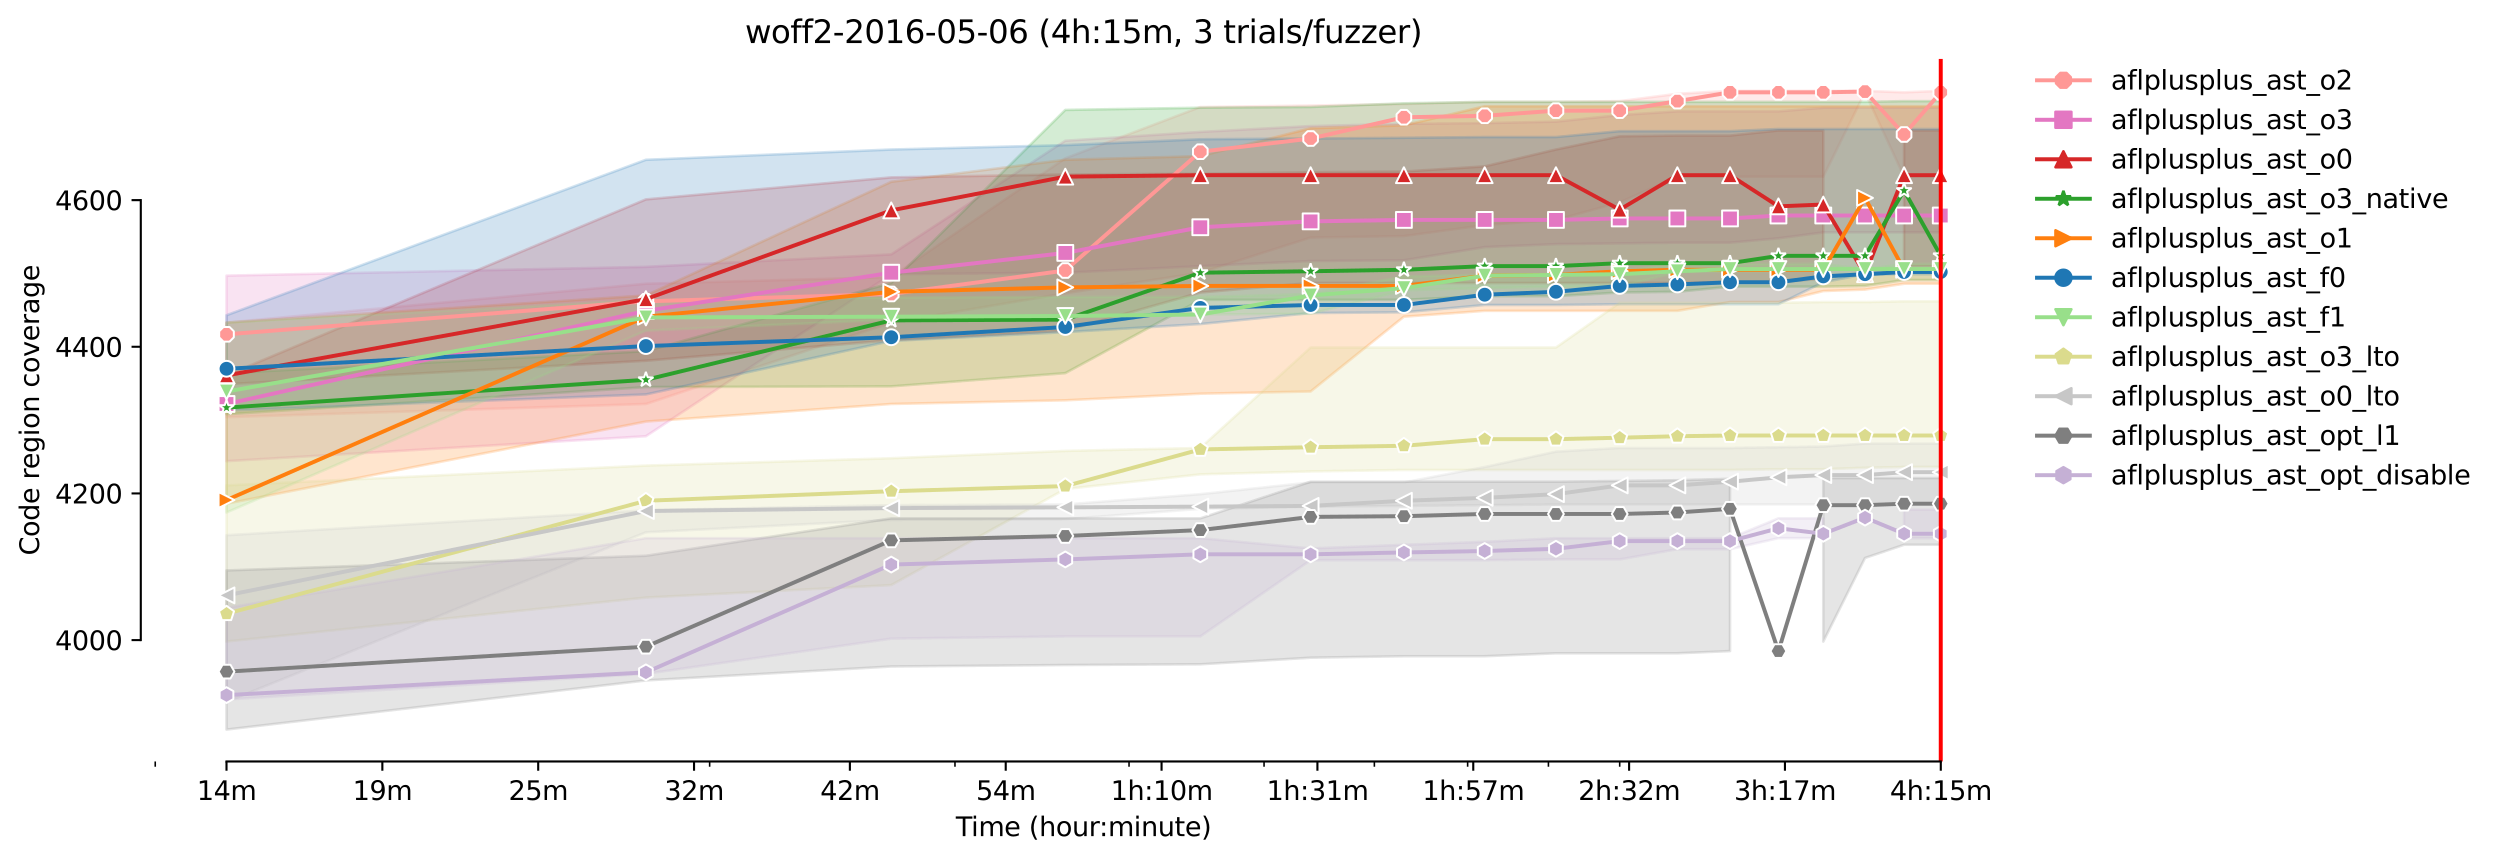 <?xml version="1.0" encoding="utf-8" standalone="no"?>
<!DOCTYPE svg PUBLIC "-//W3C//DTD SVG 1.1//EN"
  "http://www.w3.org/Graphics/SVG/1.1/DTD/svg11.dtd">
<svg xmlns:xlink="http://www.w3.org/1999/xlink" width="946.931pt" height="325.986pt" viewBox="0 0 946.931 325.986" xmlns="http://www.w3.org/2000/svg" version="1.1">
 <defs>
  <style type="text/css">*{stroke-linejoin: round; stroke-linecap: butt}</style>
 </defs>
 <g id="figure_1">
  <g id="patch_1">
   <path d="M 0 325.986 
L 946.931 325.986 
L 946.931 0 
L 0 0 
z
" style="fill: #ffffff"/>
  </g>
  <g id="axes_1">
   <g id="patch_2">
    <path d="M 53.328 288.43 
L 767.568 288.43 
L 767.568 22.318 
L 53.328 22.318 
z
" style="fill: #ffffff"/>
   </g>
   <g id="PolyCollection_1">
    <defs>
     <path id="mebb8eb1ad0" d="M 85.794 -203.803 
L 85.794 -167.974 
L 244.647 -172.973 
L 337.571 -203.803 
L 403.501 -214.913 
L 454.641 -222.69 
L 496.425 -236.022 
L 531.753 -236.578 
L 562.355 -240.744 
L 589.348 -242.688 
L 613.495 -249.354 
L 635.338 -259.076 
L 655.279 -259.076 
L 673.623 -259.076 
L 690.606 -259.076 
L 706.418 -291.017 
L 721.209 -259.076 
L 735.103 -259.076 
L 735.103 -291.572 
L 735.103 -291.572 
L 721.209 -291.017 
L 706.418 -291.572 
L 690.606 -291.572 
L 673.623 -291.572 
L 655.279 -291.572 
L 635.338 -290.461 
L 613.495 -287.684 
L 589.348 -287.406 
L 562.355 -287.406 
L 531.753 -286.573 
L 496.425 -286.017 
L 454.641 -285.462 
L 403.501 -266.019 
L 337.571 -221.024 
L 244.647 -218.524 
L 85.794 -203.803 
z
" style="stroke: #ff9896; stroke-opacity: 0.2"/>
    </defs>
    <g clip-path="url(#pedf0fea267)">
     <use xlink:href="#mebb8eb1ad0" x="0" y="325.986" style="fill: #ff9896; fill-opacity: 0.2; stroke: #ff9896; stroke-opacity: 0.2"/>
    </g>
   </g>
   <g id="PolyCollection_2">
    <defs>
     <path id="mefacecaa01" d="M 85.794 -221.579 
L 85.794 -151.309 
L 244.647 -160.752 
L 337.571 -222.135 
L 403.501 -222.69 
L 454.641 -225.19 
L 496.425 -227.134 
L 531.753 -227.412 
L 562.355 -232.412 
L 589.348 -233.523 
L 613.495 -233.8 
L 635.338 -234.078 
L 655.279 -234.078 
L 673.623 -235.745 
L 690.606 -237.967 
L 706.418 -237.967 
L 721.209 -237.967 
L 735.103 -237.967 
L 735.103 -285.184 
L 735.103 -285.184 
L 721.209 -285.184 
L 706.418 -285.184 
L 690.606 -285.184 
L 673.623 -283.795 
L 655.279 -283.795 
L 635.338 -283.795 
L 613.495 -282.407 
L 589.348 -279.907 
L 562.355 -279.351 
L 531.753 -279.074 
L 496.425 -278.24 
L 454.641 -276.018 
L 403.501 -272.685 
L 337.571 -229.634 
L 244.647 -224.912 
L 85.794 -221.579 
z
" style="stroke: #e377c2; stroke-opacity: 0.2"/>
    </defs>
    <g clip-path="url(#pedf0fea267)">
     <use xlink:href="#mefacecaa01" x="0" y="325.986" style="fill: #e377c2; fill-opacity: 0.2; stroke: #e377c2; stroke-opacity: 0.2"/>
    </g>
   </g>
   <g id="PolyCollection_3">
    <path d="M 85.794 142.181 
L 85.794 145.514 
L 244.647 136.626 
L 337.571 128.849 
L 403.501 125.238 
L 454.641 110.795 
L 496.425 107.185 
L 531.753 107.185 
L 562.355 107.185 
L 589.348 107.185 
L 613.495 107.185 
L 635.338 107.185 
L 655.279 106.907 
L 673.623 106.907 
L 690.606 105.518 
L 690.606 49.413 
L 690.606 49.413 
L 673.623 49.413 
L 655.279 51.357 
L 635.338 51.357 
L 613.495 51.635 
L 589.348 56.634 
L 562.355 63.022 
L 531.753 64.967 
L 496.425 65.244 
L 454.641 65.8 
L 403.501 66.078 
L 337.571 67.189 
L 244.647 75.521 
L 85.794 142.181 
z
" clip-path="url(#pedf0fea267)" style="fill: #d62728; fill-opacity: 0.2; stroke: #d62728; stroke-opacity: 0.2"/>
    <path d="M 721.209 49.413 
L 721.209 100.796 
L 735.103 100.796 
L 735.103 49.413 
L 735.103 49.413 
L 721.209 49.413 
z
" clip-path="url(#pedf0fea267)" style="fill: #d62728; fill-opacity: 0.2; stroke: #d62728; stroke-opacity: 0.2"/>
   </g>
   <g id="PolyCollection_4">
    <defs>
     <path id="me32df904cd" d="M 85.794 -184.639 
L 85.794 -169.085 
L 244.647 -179.361 
L 337.571 -179.639 
L 403.501 -184.639 
L 454.641 -212.414 
L 496.425 -212.414 
L 531.753 -212.414 
L 562.355 -213.802 
L 589.348 -213.802 
L 613.495 -215.191 
L 635.338 -215.469 
L 655.279 -217.413 
L 673.623 -217.413 
L 690.606 -217.413 
L 706.418 -217.691 
L 721.209 -219.913 
L 735.103 -219.913 
L 735.103 -287.684 
L 735.103 -287.684 
L 721.209 -287.684 
L 706.418 -287.406 
L 690.606 -287.406 
L 673.623 -287.406 
L 655.279 -287.406 
L 635.338 -287.406 
L 613.495 -287.406 
L 589.348 -287.406 
L 562.355 -287.406 
L 531.753 -286.851 
L 496.425 -285.462 
L 454.641 -285.184 
L 403.501 -284.351 
L 337.571 -218.802 
L 244.647 -192.971 
L 85.794 -184.639 
z
" style="stroke: #2ca02c; stroke-opacity: 0.2"/>
    </defs>
    <g clip-path="url(#pedf0fea267)">
     <use xlink:href="#me32df904cd" x="0" y="325.986" style="fill: #2ca02c; fill-opacity: 0.2; stroke: #2ca02c; stroke-opacity: 0.2"/>
    </g>
   </g>
   <g id="PolyCollection_5">
    <defs>
     <path id="m95c6d31af5" d="M 85.794 -203.803 
L 85.794 -135.199 
L 244.647 -166.307 
L 337.571 -172.973 
L 403.501 -174.362 
L 454.641 -176.862 
L 496.425 -177.695 
L 531.753 -206.025 
L 562.355 -208.247 
L 589.348 -208.247 
L 613.495 -208.247 
L 635.338 -208.247 
L 655.279 -211.58 
L 673.623 -211.58 
L 690.606 -215.747 
L 706.418 -216.302 
L 721.209 -218.524 
L 735.103 -218.524 
L 735.103 -285.74 
L 735.103 -285.74 
L 721.209 -285.74 
L 706.418 -285.74 
L 690.606 -285.74 
L 673.623 -285.74 
L 655.279 -285.74 
L 635.338 -285.74 
L 613.495 -285.74 
L 589.348 -285.74 
L 562.355 -285.74 
L 531.753 -278.518 
L 496.425 -277.407 
L 454.641 -266.853 
L 403.501 -265.464 
L 337.571 -257.131 
L 244.647 -214.08 
L 85.794 -203.803 
z
" style="stroke: #ff7f0e; stroke-opacity: 0.2"/>
    </defs>
    <g clip-path="url(#pedf0fea267)">
     <use xlink:href="#m95c6d31af5" x="0" y="325.986" style="fill: #ff7f0e; fill-opacity: 0.2; stroke: #ff7f0e; stroke-opacity: 0.2"/>
    </g>
   </g>
   <g id="PolyCollection_6">
    <defs>
     <path id="m10c0b84e40" d="M 85.794 -206.581 
L 85.794 -170.473 
L 244.647 -176.584 
L 337.571 -196.86 
L 403.501 -200.193 
L 454.641 -203.248 
L 496.425 -207.414 
L 531.753 -207.692 
L 562.355 -210.469 
L 589.348 -210.469 
L 613.495 -210.747 
L 635.338 -210.747 
L 655.279 -210.747 
L 673.623 -210.747 
L 690.606 -219.08 
L 706.418 -222.135 
L 721.209 -222.135 
L 735.103 -222.135 
L 735.103 -277.129 
L 735.103 -277.129 
L 721.209 -277.129 
L 706.418 -277.129 
L 690.606 -277.129 
L 673.623 -277.129 
L 655.279 -276.296 
L 635.338 -276.296 
L 613.495 -276.296 
L 589.348 -274.074 
L 562.355 -274.074 
L 531.753 -273.796 
L 496.425 -273.519 
L 454.641 -273.241 
L 403.501 -271.019 
L 337.571 -269.352 
L 244.647 -265.464 
L 85.794 -206.581 
z
" style="stroke: #1f77b4; stroke-opacity: 0.2"/>
    </defs>
    <g clip-path="url(#pedf0fea267)">
     <use xlink:href="#m10c0b84e40" x="0" y="325.986" style="fill: #1f77b4; fill-opacity: 0.2; stroke: #1f77b4; stroke-opacity: 0.2"/>
    </g>
   </g>
   <g id="PolyCollection_7">
    <defs>
     <path id="m534ac6b75a" d="M 85.794 -203.803 
L 85.794 -131.866 
L 244.647 -200.748 
L 337.571 -204.914 
L 403.501 -206.025 
L 454.641 -206.859 
L 496.425 -207.136 
L 531.753 -216.024 
L 562.355 -216.858 
L 589.348 -217.413 
L 613.495 -217.413 
L 635.338 -222.968 
L 655.279 -223.246 
L 673.623 -223.246 
L 690.606 -224.079 
L 706.418 -224.079 
L 721.209 -224.079 
L 735.103 -224.079 
L 735.103 -226.023 
L 735.103 -226.023 
L 721.209 -226.023 
L 706.418 -224.079 
L 690.606 -226.023 
L 673.623 -226.023 
L 655.279 -226.023 
L 635.338 -226.023 
L 613.495 -223.246 
L 589.348 -222.135 
L 562.355 -221.857 
L 531.753 -221.302 
L 496.425 -214.636 
L 454.641 -213.525 
L 403.501 -213.525 
L 337.571 -213.247 
L 244.647 -212.414 
L 85.794 -203.803 
z
" style="stroke: #98df8a; stroke-opacity: 0.2"/>
    </defs>
    <g clip-path="url(#pedf0fea267)">
     <use xlink:href="#m534ac6b75a" x="0" y="325.986" style="fill: #98df8a; fill-opacity: 0.2; stroke: #98df8a; stroke-opacity: 0.2"/>
    </g>
   </g>
   <g id="PolyCollection_8">
    <defs>
     <path id="m020256ed53" d="M 85.794 -142.143 
L 85.794 -82.982 
L 244.647 -99.647 
L 337.571 -104.369 
L 403.501 -140.754 
L 454.641 -146.309 
L 496.425 -147.42 
L 531.753 -147.976 
L 562.355 -147.976 
L 589.348 -147.976 
L 613.495 -147.976 
L 635.338 -147.976 
L 655.279 -147.976 
L 673.623 -148.253 
L 690.606 -148.253 
L 706.418 -148.809 
L 721.209 -149.087 
L 735.103 -149.087 
L 735.103 -211.858 
L 735.103 -211.858 
L 721.209 -211.858 
L 706.418 -211.58 
L 690.606 -211.58 
L 673.623 -211.303 
L 655.279 -211.303 
L 635.338 -211.303 
L 613.495 -211.303 
L 589.348 -194.36 
L 562.355 -194.36 
L 531.753 -194.36 
L 496.425 -194.36 
L 454.641 -156.308 
L 403.501 -155.197 
L 337.571 -152.42 
L 244.647 -149.642 
L 85.794 -142.143 
z
" style="stroke: #dbdb8d; stroke-opacity: 0.2"/>
    </defs>
    <g clip-path="url(#pedf0fea267)">
     <use xlink:href="#m020256ed53" x="0" y="325.986" style="fill: #dbdb8d; fill-opacity: 0.2; stroke: #dbdb8d; stroke-opacity: 0.2"/>
    </g>
   </g>
   <g id="PolyCollection_9">
    <defs>
     <path id="m3de77bdb31" d="M 85.794 -123.256 
L 85.794 -60.207 
L 244.647 -124.367 
L 337.571 -129.089 
L 403.501 -129.366 
L 454.641 -133.255 
L 496.425 -134.088 
L 531.753 -134.366 
L 562.355 -134.644 
L 589.348 -134.921 
L 613.495 -134.921 
L 635.338 -134.921 
L 655.279 -134.921 
L 673.623 -134.921 
L 690.606 -134.921 
L 706.418 -134.921 
L 721.209 -134.921 
L 735.103 -134.921 
L 735.103 -157.975 
L 735.103 -157.975 
L 721.209 -157.975 
L 706.418 -157.975 
L 690.606 -156.864 
L 673.623 -156.586 
L 655.279 -156.308 
L 635.338 -156.308 
L 613.495 -156.308 
L 589.348 -154.919 
L 562.355 -149.087 
L 531.753 -143.254 
L 496.425 -143.254 
L 454.641 -138.81 
L 403.501 -134.921 
L 337.571 -134.644 
L 244.647 -132.699 
L 85.794 -123.256 
z
" style="stroke: #c7c7c7; stroke-opacity: 0.2"/>
    </defs>
    <g clip-path="url(#pedf0fea267)">
     <use xlink:href="#m3de77bdb31" x="0" y="325.986" style="fill: #c7c7c7; fill-opacity: 0.2; stroke: #c7c7c7; stroke-opacity: 0.2"/>
    </g>
   </g>
   <g id="PolyCollection_10">
    <path d="M 85.794 216.062 
L 85.794 276.334 
L 244.647 257.725 
L 337.571 252.448 
L 403.501 251.892 
L 454.641 251.614 
L 496.425 249.115 
L 531.753 248.559 
L 562.355 248.559 
L 589.348 247.448 
L 613.495 247.448 
L 635.338 247.448 
L 655.279 246.615 
L 655.279 181.344 
L 655.279 181.344 
L 635.338 181.899 
L 613.495 182.177 
L 589.348 182.455 
L 562.355 182.455 
L 531.753 182.455 
L 496.425 182.455 
L 454.641 196.342 
L 403.501 196.342 
L 337.571 196.342 
L 244.647 210.507 
L 85.794 216.062 
z
" clip-path="url(#pedf0fea267)" style="fill: #7f7f7f; fill-opacity: 0.2; stroke: #7f7f7f; stroke-opacity: 0.2"/>
    <path d="M 690.606 181.066 
L 690.606 243.004 
L 706.418 211.341 
L 721.209 206.341 
L 735.103 206.341 
L 735.103 181.066 
L 735.103 181.066 
L 721.209 181.066 
L 706.418 181.066 
L 690.606 181.066 
z
" clip-path="url(#pedf0fea267)" style="fill: #7f7f7f; fill-opacity: 0.2; stroke: #7f7f7f; stroke-opacity: 0.2"/>
   </g>
   <g id="PolyCollection_11">
    <path d="M 85.794 230.228 
L 85.794 264.946 
L 244.647 255.225 
L 337.571 241.893 
L 403.501 241.06 
L 454.641 241.06 
L 496.425 212.174 
L 531.753 212.174 
L 562.355 212.174 
L 589.348 211.896 
L 613.495 211.896 
L 635.338 208.008 
L 655.279 208.008 
L 673.623 203.841 
L 690.606 203.841 
L 690.606 196.342 
L 690.606 196.342 
L 673.623 196.342 
L 655.279 203.841 
L 635.338 203.841 
L 613.495 203.841 
L 589.348 203.841 
L 562.355 205.23 
L 531.753 206.341 
L 496.425 207.73 
L 454.641 203.841 
L 403.501 203.841 
L 337.571 203.841 
L 244.647 203.841 
L 85.794 230.228 
z
" clip-path="url(#pedf0fea267)" style="fill: #c5b0d5; fill-opacity: 0.2; stroke: #c5b0d5; stroke-opacity: 0.2"/>
    <path d="M 721.209 193.009 
L 721.209 203.841 
L 735.103 203.841 
L 735.103 193.009 
L 735.103 193.009 
L 721.209 193.009 
z
" clip-path="url(#pedf0fea267)" style="fill: #c5b0d5; fill-opacity: 0.2; stroke: #c5b0d5; stroke-opacity: 0.2"/>
   </g>
   <g id="matplotlib.axis_1">
    <g id="xtick_1">
     <g id="line2d_1">
      <defs>
       <path id="m75d63d0a7e" d="M 0 0 
L 0 3.5 
" style="stroke: #000000; stroke-width: 0.8"/>
      </defs>
      <g>
       <use xlink:href="#m75d63d0a7e" x="85.794" y="288.43" style="stroke: #000000; stroke-width: 0.8"/>
      </g>
     </g>
     <g id="text_1">
      <!-- 14m -->
      <g transform="translate(74.561 303.029)scale(0.1 -0.1)">
       <defs>
        <path id="DejaVuSans-31" d="M 794 531 
L 1825 531 
L 1825 4091 
L 703 3866 
L 703 4441 
L 1819 4666 
L 2450 4666 
L 2450 531 
L 3481 531 
L 3481 0 
L 794 0 
L 794 531 
z
" transform="scale(0.016)"/>
        <path id="DejaVuSans-34" d="M 2419 4116 
L 825 1625 
L 2419 1625 
L 2419 4116 
z
M 2253 4666 
L 3047 4666 
L 3047 1625 
L 3713 1625 
L 3713 1100 
L 3047 1100 
L 3047 0 
L 2419 0 
L 2419 1100 
L 313 1100 
L 313 1709 
L 2253 4666 
z
" transform="scale(0.016)"/>
        <path id="DejaVuSans-6d" d="M 3328 2828 
Q 3544 3216 3844 3400 
Q 4144 3584 4550 3584 
Q 5097 3584 5394 3201 
Q 5691 2819 5691 2113 
L 5691 0 
L 5113 0 
L 5113 2094 
Q 5113 2597 4934 2840 
Q 4756 3084 4391 3084 
Q 3944 3084 3684 2787 
Q 3425 2491 3425 1978 
L 3425 0 
L 2847 0 
L 2847 2094 
Q 2847 2600 2669 2842 
Q 2491 3084 2119 3084 
Q 1678 3084 1418 2786 
Q 1159 2488 1159 1978 
L 1159 0 
L 581 0 
L 581 3500 
L 1159 3500 
L 1159 2956 
Q 1356 3278 1631 3431 
Q 1906 3584 2284 3584 
Q 2666 3584 2933 3390 
Q 3200 3197 3328 2828 
z
" transform="scale(0.016)"/>
       </defs>
       <use xlink:href="#DejaVuSans-31"/>
       <use xlink:href="#DejaVuSans-34" x="63.623"/>
       <use xlink:href="#DejaVuSans-6d" x="127.246"/>
      </g>
     </g>
    </g>
    <g id="xtick_2">
     <g id="line2d_2">
      <g>
       <use xlink:href="#m75d63d0a7e" x="144.823" y="288.43" style="stroke: #000000; stroke-width: 0.8"/>
      </g>
     </g>
     <g id="text_2">
      <!-- 19m -->
      <g transform="translate(133.59 303.029)scale(0.1 -0.1)">
       <defs>
        <path id="DejaVuSans-39" d="M 703 97 
L 703 672 
Q 941 559 1184 500 
Q 1428 441 1663 441 
Q 2288 441 2617 861 
Q 2947 1281 2994 2138 
Q 2813 1869 2534 1725 
Q 2256 1581 1919 1581 
Q 1219 1581 811 2004 
Q 403 2428 403 3163 
Q 403 3881 828 4315 
Q 1253 4750 1959 4750 
Q 2769 4750 3195 4129 
Q 3622 3509 3622 2328 
Q 3622 1225 3098 567 
Q 2575 -91 1691 -91 
Q 1453 -91 1209 -44 
Q 966 3 703 97 
z
M 1959 2075 
Q 2384 2075 2632 2365 
Q 2881 2656 2881 3163 
Q 2881 3666 2632 3958 
Q 2384 4250 1959 4250 
Q 1534 4250 1286 3958 
Q 1038 3666 1038 3163 
Q 1038 2656 1286 2365 
Q 1534 2075 1959 2075 
z
" transform="scale(0.016)"/>
       </defs>
       <use xlink:href="#DejaVuSans-31"/>
       <use xlink:href="#DejaVuSans-39" x="63.623"/>
       <use xlink:href="#DejaVuSans-6d" x="127.246"/>
      </g>
     </g>
    </g>
    <g id="xtick_3">
     <g id="line2d_3">
      <g>
       <use xlink:href="#m75d63d0a7e" x="203.853" y="288.43" style="stroke: #000000; stroke-width: 0.8"/>
      </g>
     </g>
     <g id="text_3">
      <!-- 25m -->
      <g transform="translate(192.62 303.029)scale(0.1 -0.1)">
       <defs>
        <path id="DejaVuSans-32" d="M 1228 531 
L 3431 531 
L 3431 0 
L 469 0 
L 469 531 
Q 828 903 1448 1529 
Q 2069 2156 2228 2338 
Q 2531 2678 2651 2914 
Q 2772 3150 2772 3378 
Q 2772 3750 2511 3984 
Q 2250 4219 1831 4219 
Q 1534 4219 1204 4116 
Q 875 4013 500 3803 
L 500 4441 
Q 881 4594 1212 4672 
Q 1544 4750 1819 4750 
Q 2544 4750 2975 4387 
Q 3406 4025 3406 3419 
Q 3406 3131 3298 2873 
Q 3191 2616 2906 2266 
Q 2828 2175 2409 1742 
Q 1991 1309 1228 531 
z
" transform="scale(0.016)"/>
        <path id="DejaVuSans-35" d="M 691 4666 
L 3169 4666 
L 3169 4134 
L 1269 4134 
L 1269 2991 
Q 1406 3038 1543 3061 
Q 1681 3084 1819 3084 
Q 2600 3084 3056 2656 
Q 3513 2228 3513 1497 
Q 3513 744 3044 326 
Q 2575 -91 1722 -91 
Q 1428 -91 1123 -41 
Q 819 9 494 109 
L 494 744 
Q 775 591 1075 516 
Q 1375 441 1709 441 
Q 2250 441 2565 725 
Q 2881 1009 2881 1497 
Q 2881 1984 2565 2268 
Q 2250 2553 1709 2553 
Q 1456 2553 1204 2497 
Q 953 2441 691 2322 
L 691 4666 
z
" transform="scale(0.016)"/>
       </defs>
       <use xlink:href="#DejaVuSans-32"/>
       <use xlink:href="#DejaVuSans-35" x="63.623"/>
       <use xlink:href="#DejaVuSans-6d" x="127.246"/>
      </g>
     </g>
    </g>
    <g id="xtick_4">
     <g id="line2d_4">
      <g>
       <use xlink:href="#m75d63d0a7e" x="262.882" y="288.43" style="stroke: #000000; stroke-width: 0.8"/>
      </g>
     </g>
     <g id="text_4">
      <!-- 32m -->
      <g transform="translate(251.649 303.029)scale(0.1 -0.1)">
       <defs>
        <path id="DejaVuSans-33" d="M 2597 2516 
Q 3050 2419 3304 2112 
Q 3559 1806 3559 1356 
Q 3559 666 3084 287 
Q 2609 -91 1734 -91 
Q 1441 -91 1130 -33 
Q 819 25 488 141 
L 488 750 
Q 750 597 1062 519 
Q 1375 441 1716 441 
Q 2309 441 2620 675 
Q 2931 909 2931 1356 
Q 2931 1769 2642 2001 
Q 2353 2234 1838 2234 
L 1294 2234 
L 1294 2753 
L 1863 2753 
Q 2328 2753 2575 2939 
Q 2822 3125 2822 3475 
Q 2822 3834 2567 4026 
Q 2313 4219 1838 4219 
Q 1578 4219 1281 4162 
Q 984 4106 628 3988 
L 628 4550 
Q 988 4650 1302 4700 
Q 1616 4750 1894 4750 
Q 2613 4750 3031 4423 
Q 3450 4097 3450 3541 
Q 3450 3153 3228 2886 
Q 3006 2619 2597 2516 
z
" transform="scale(0.016)"/>
       </defs>
       <use xlink:href="#DejaVuSans-33"/>
       <use xlink:href="#DejaVuSans-32" x="63.623"/>
       <use xlink:href="#DejaVuSans-6d" x="127.246"/>
      </g>
     </g>
    </g>
    <g id="xtick_5">
     <g id="line2d_5">
      <g>
       <use xlink:href="#m75d63d0a7e" x="321.911" y="288.43" style="stroke: #000000; stroke-width: 0.8"/>
      </g>
     </g>
     <g id="text_5">
      <!-- 42m -->
      <g transform="translate(310.679 303.029)scale(0.1 -0.1)">
       <use xlink:href="#DejaVuSans-34"/>
       <use xlink:href="#DejaVuSans-32" x="63.623"/>
       <use xlink:href="#DejaVuSans-6d" x="127.246"/>
      </g>
     </g>
    </g>
    <g id="xtick_6">
     <g id="line2d_6">
      <g>
       <use xlink:href="#m75d63d0a7e" x="380.941" y="288.43" style="stroke: #000000; stroke-width: 0.8"/>
      </g>
     </g>
     <g id="text_6">
      <!-- 54m -->
      <g transform="translate(369.708 303.029)scale(0.1 -0.1)">
       <use xlink:href="#DejaVuSans-35"/>
       <use xlink:href="#DejaVuSans-34" x="63.623"/>
       <use xlink:href="#DejaVuSans-6d" x="127.246"/>
      </g>
     </g>
    </g>
    <g id="xtick_7">
     <g id="line2d_7">
      <g>
       <use xlink:href="#m75d63d0a7e" x="439.97" y="288.43" style="stroke: #000000; stroke-width: 0.8"/>
      </g>
     </g>
     <g id="text_7">
      <!-- 1h:10m -->
      <g transform="translate(420.703 303.029)scale(0.1 -0.1)">
       <defs>
        <path id="DejaVuSans-68" d="M 3513 2113 
L 3513 0 
L 2938 0 
L 2938 2094 
Q 2938 2591 2744 2837 
Q 2550 3084 2163 3084 
Q 1697 3084 1428 2787 
Q 1159 2491 1159 1978 
L 1159 0 
L 581 0 
L 581 4863 
L 1159 4863 
L 1159 2956 
Q 1366 3272 1645 3428 
Q 1925 3584 2291 3584 
Q 2894 3584 3203 3211 
Q 3513 2838 3513 2113 
z
" transform="scale(0.016)"/>
        <path id="DejaVuSans-3a" d="M 750 794 
L 1409 794 
L 1409 0 
L 750 0 
L 750 794 
z
M 750 3309 
L 1409 3309 
L 1409 2516 
L 750 2516 
L 750 3309 
z
" transform="scale(0.016)"/>
        <path id="DejaVuSans-30" d="M 2034 4250 
Q 1547 4250 1301 3770 
Q 1056 3291 1056 2328 
Q 1056 1369 1301 889 
Q 1547 409 2034 409 
Q 2525 409 2770 889 
Q 3016 1369 3016 2328 
Q 3016 3291 2770 3770 
Q 2525 4250 2034 4250 
z
M 2034 4750 
Q 2819 4750 3233 4129 
Q 3647 3509 3647 2328 
Q 3647 1150 3233 529 
Q 2819 -91 2034 -91 
Q 1250 -91 836 529 
Q 422 1150 422 2328 
Q 422 3509 836 4129 
Q 1250 4750 2034 4750 
z
" transform="scale(0.016)"/>
       </defs>
       <use xlink:href="#DejaVuSans-31"/>
       <use xlink:href="#DejaVuSans-68" x="63.623"/>
       <use xlink:href="#DejaVuSans-3a" x="127.002"/>
       <use xlink:href="#DejaVuSans-31" x="160.693"/>
       <use xlink:href="#DejaVuSans-30" x="224.316"/>
       <use xlink:href="#DejaVuSans-6d" x="287.939"/>
      </g>
     </g>
    </g>
    <g id="xtick_8">
     <g id="line2d_8">
      <g>
       <use xlink:href="#m75d63d0a7e" x="499" y="288.43" style="stroke: #000000; stroke-width: 0.8"/>
      </g>
     </g>
     <g id="text_8">
      <!-- 1h:31m -->
      <g transform="translate(479.733 303.029)scale(0.1 -0.1)">
       <use xlink:href="#DejaVuSans-31"/>
       <use xlink:href="#DejaVuSans-68" x="63.623"/>
       <use xlink:href="#DejaVuSans-3a" x="127.002"/>
       <use xlink:href="#DejaVuSans-33" x="160.693"/>
       <use xlink:href="#DejaVuSans-31" x="224.316"/>
       <use xlink:href="#DejaVuSans-6d" x="287.939"/>
      </g>
     </g>
    </g>
    <g id="xtick_9">
     <g id="line2d_9">
      <g>
       <use xlink:href="#m75d63d0a7e" x="558.029" y="288.43" style="stroke: #000000; stroke-width: 0.8"/>
      </g>
     </g>
     <g id="text_9">
      <!-- 1h:57m -->
      <g transform="translate(538.762 303.029)scale(0.1 -0.1)">
       <defs>
        <path id="DejaVuSans-37" d="M 525 4666 
L 3525 4666 
L 3525 4397 
L 1831 0 
L 1172 0 
L 2766 4134 
L 525 4134 
L 525 4666 
z
" transform="scale(0.016)"/>
       </defs>
       <use xlink:href="#DejaVuSans-31"/>
       <use xlink:href="#DejaVuSans-68" x="63.623"/>
       <use xlink:href="#DejaVuSans-3a" x="127.002"/>
       <use xlink:href="#DejaVuSans-35" x="160.693"/>
       <use xlink:href="#DejaVuSans-37" x="224.316"/>
       <use xlink:href="#DejaVuSans-6d" x="287.939"/>
      </g>
     </g>
    </g>
    <g id="xtick_10">
     <g id="line2d_10">
      <g>
       <use xlink:href="#m75d63d0a7e" x="617.059" y="288.43" style="stroke: #000000; stroke-width: 0.8"/>
      </g>
     </g>
     <g id="text_10">
      <!-- 2h:32m -->
      <g transform="translate(597.792 303.029)scale(0.1 -0.1)">
       <use xlink:href="#DejaVuSans-32"/>
       <use xlink:href="#DejaVuSans-68" x="63.623"/>
       <use xlink:href="#DejaVuSans-3a" x="127.002"/>
       <use xlink:href="#DejaVuSans-33" x="160.693"/>
       <use xlink:href="#DejaVuSans-32" x="224.316"/>
       <use xlink:href="#DejaVuSans-6d" x="287.939"/>
      </g>
     </g>
    </g>
    <g id="xtick_11">
     <g id="line2d_11">
      <g>
       <use xlink:href="#m75d63d0a7e" x="676.088" y="288.43" style="stroke: #000000; stroke-width: 0.8"/>
      </g>
     </g>
     <g id="text_11">
      <!-- 3h:17m -->
      <g transform="translate(656.821 303.029)scale(0.1 -0.1)">
       <use xlink:href="#DejaVuSans-33"/>
       <use xlink:href="#DejaVuSans-68" x="63.623"/>
       <use xlink:href="#DejaVuSans-3a" x="127.002"/>
       <use xlink:href="#DejaVuSans-31" x="160.693"/>
       <use xlink:href="#DejaVuSans-37" x="224.316"/>
       <use xlink:href="#DejaVuSans-6d" x="287.939"/>
      </g>
     </g>
    </g>
    <g id="xtick_12">
     <g id="line2d_12">
      <g>
       <use xlink:href="#m75d63d0a7e" x="735.118" y="288.43" style="stroke: #000000; stroke-width: 0.8"/>
      </g>
     </g>
     <g id="text_12">
      <!-- 4h:15m -->
      <g transform="translate(715.85 303.029)scale(0.1 -0.1)">
       <use xlink:href="#DejaVuSans-34"/>
       <use xlink:href="#DejaVuSans-68" x="63.623"/>
       <use xlink:href="#DejaVuSans-3a" x="127.002"/>
       <use xlink:href="#DejaVuSans-31" x="160.693"/>
       <use xlink:href="#DejaVuSans-35" x="224.316"/>
       <use xlink:href="#DejaVuSans-6d" x="287.939"/>
      </g>
     </g>
    </g>
    <g id="xtick_13">
     <g id="line2d_13">
      <defs>
       <path id="m74966d9dda" d="M 0 0 
L 0 2 
" style="stroke: #000000; stroke-width: 0.6"/>
      </defs>
      <g>
       <use xlink:href="#m74966d9dda" x="58.8" y="288.43" style="stroke: #000000; stroke-width: 0.6"/>
      </g>
     </g>
    </g>
    <g id="xtick_14">
     <g id="line2d_14">
      <g>
       <use xlink:href="#m74966d9dda" x="268.794" y="288.43" style="stroke: #000000; stroke-width: 0.6"/>
      </g>
     </g>
    </g>
    <g id="xtick_15">
     <g id="line2d_15">
      <g>
       <use xlink:href="#m74966d9dda" x="361.717" y="288.43" style="stroke: #000000; stroke-width: 0.6"/>
      </g>
     </g>
    </g>
    <g id="xtick_16">
     <g id="line2d_16">
      <g>
       <use xlink:href="#m74966d9dda" x="427.647" y="288.43" style="stroke: #000000; stroke-width: 0.6"/>
      </g>
     </g>
    </g>
    <g id="xtick_17">
     <g id="line2d_17">
      <g>
       <use xlink:href="#m74966d9dda" x="478.787" y="288.43" style="stroke: #000000; stroke-width: 0.6"/>
      </g>
     </g>
    </g>
    <g id="xtick_18">
     <g id="line2d_18">
      <g>
       <use xlink:href="#m74966d9dda" x="520.571" y="288.43" style="stroke: #000000; stroke-width: 0.6"/>
      </g>
     </g>
    </g>
    <g id="xtick_19">
     <g id="line2d_19">
      <g>
       <use xlink:href="#m74966d9dda" x="555.899" y="288.43" style="stroke: #000000; stroke-width: 0.6"/>
      </g>
     </g>
    </g>
    <g id="xtick_20">
     <g id="line2d_20">
      <g>
       <use xlink:href="#m74966d9dda" x="586.501" y="288.43" style="stroke: #000000; stroke-width: 0.6"/>
      </g>
     </g>
    </g>
    <g id="xtick_21">
     <g id="line2d_21">
      <g>
       <use xlink:href="#m74966d9dda" x="613.495" y="288.43" style="stroke: #000000; stroke-width: 0.6"/>
      </g>
     </g>
    </g>
    <g id="text_13">
     <!-- Time (hour:minute) -->
     <g transform="translate(362.041 316.707)scale(0.1 -0.1)">
      <defs>
       <path id="DejaVuSans-54" d="M -19 4666 
L 3928 4666 
L 3928 4134 
L 2272 4134 
L 2272 0 
L 1638 0 
L 1638 4134 
L -19 4134 
L -19 4666 
z
" transform="scale(0.016)"/>
       <path id="DejaVuSans-69" d="M 603 3500 
L 1178 3500 
L 1178 0 
L 603 0 
L 603 3500 
z
M 603 4863 
L 1178 4863 
L 1178 4134 
L 603 4134 
L 603 4863 
z
" transform="scale(0.016)"/>
       <path id="DejaVuSans-65" d="M 3597 1894 
L 3597 1613 
L 953 1613 
Q 991 1019 1311 708 
Q 1631 397 2203 397 
Q 2534 397 2845 478 
Q 3156 559 3463 722 
L 3463 178 
Q 3153 47 2828 -22 
Q 2503 -91 2169 -91 
Q 1331 -91 842 396 
Q 353 884 353 1716 
Q 353 2575 817 3079 
Q 1281 3584 2069 3584 
Q 2775 3584 3186 3129 
Q 3597 2675 3597 1894 
z
M 3022 2063 
Q 3016 2534 2758 2815 
Q 2500 3097 2075 3097 
Q 1594 3097 1305 2825 
Q 1016 2553 972 2059 
L 3022 2063 
z
" transform="scale(0.016)"/>
       <path id="DejaVuSans-20" transform="scale(0.016)"/>
       <path id="DejaVuSans-28" d="M 1984 4856 
Q 1566 4138 1362 3434 
Q 1159 2731 1159 2009 
Q 1159 1288 1364 580 
Q 1569 -128 1984 -844 
L 1484 -844 
Q 1016 -109 783 600 
Q 550 1309 550 2009 
Q 550 2706 781 3412 
Q 1013 4119 1484 4856 
L 1984 4856 
z
" transform="scale(0.016)"/>
       <path id="DejaVuSans-6f" d="M 1959 3097 
Q 1497 3097 1228 2736 
Q 959 2375 959 1747 
Q 959 1119 1226 758 
Q 1494 397 1959 397 
Q 2419 397 2687 759 
Q 2956 1122 2956 1747 
Q 2956 2369 2687 2733 
Q 2419 3097 1959 3097 
z
M 1959 3584 
Q 2709 3584 3137 3096 
Q 3566 2609 3566 1747 
Q 3566 888 3137 398 
Q 2709 -91 1959 -91 
Q 1206 -91 779 398 
Q 353 888 353 1747 
Q 353 2609 779 3096 
Q 1206 3584 1959 3584 
z
" transform="scale(0.016)"/>
       <path id="DejaVuSans-75" d="M 544 1381 
L 544 3500 
L 1119 3500 
L 1119 1403 
Q 1119 906 1312 657 
Q 1506 409 1894 409 
Q 2359 409 2629 706 
Q 2900 1003 2900 1516 
L 2900 3500 
L 3475 3500 
L 3475 0 
L 2900 0 
L 2900 538 
Q 2691 219 2414 64 
Q 2138 -91 1772 -91 
Q 1169 -91 856 284 
Q 544 659 544 1381 
z
M 1991 3584 
L 1991 3584 
z
" transform="scale(0.016)"/>
       <path id="DejaVuSans-72" d="M 2631 2963 
Q 2534 3019 2420 3045 
Q 2306 3072 2169 3072 
Q 1681 3072 1420 2755 
Q 1159 2438 1159 1844 
L 1159 0 
L 581 0 
L 581 3500 
L 1159 3500 
L 1159 2956 
Q 1341 3275 1631 3429 
Q 1922 3584 2338 3584 
Q 2397 3584 2469 3576 
Q 2541 3569 2628 3553 
L 2631 2963 
z
" transform="scale(0.016)"/>
       <path id="DejaVuSans-6e" d="M 3513 2113 
L 3513 0 
L 2938 0 
L 2938 2094 
Q 2938 2591 2744 2837 
Q 2550 3084 2163 3084 
Q 1697 3084 1428 2787 
Q 1159 2491 1159 1978 
L 1159 0 
L 581 0 
L 581 3500 
L 1159 3500 
L 1159 2956 
Q 1366 3272 1645 3428 
Q 1925 3584 2291 3584 
Q 2894 3584 3203 3211 
Q 3513 2838 3513 2113 
z
" transform="scale(0.016)"/>
       <path id="DejaVuSans-74" d="M 1172 4494 
L 1172 3500 
L 2356 3500 
L 2356 3053 
L 1172 3053 
L 1172 1153 
Q 1172 725 1289 603 
Q 1406 481 1766 481 
L 2356 481 
L 2356 0 
L 1766 0 
Q 1100 0 847 248 
Q 594 497 594 1153 
L 594 3053 
L 172 3053 
L 172 3500 
L 594 3500 
L 594 4494 
L 1172 4494 
z
" transform="scale(0.016)"/>
       <path id="DejaVuSans-29" d="M 513 4856 
L 1013 4856 
Q 1481 4119 1714 3412 
Q 1947 2706 1947 2009 
Q 1947 1309 1714 600 
Q 1481 -109 1013 -844 
L 513 -844 
Q 928 -128 1133 580 
Q 1338 1288 1338 2009 
Q 1338 2731 1133 3434 
Q 928 4138 513 4856 
z
" transform="scale(0.016)"/>
      </defs>
      <use xlink:href="#DejaVuSans-54"/>
      <use xlink:href="#DejaVuSans-69" x="57.959"/>
      <use xlink:href="#DejaVuSans-6d" x="85.742"/>
      <use xlink:href="#DejaVuSans-65" x="183.154"/>
      <use xlink:href="#DejaVuSans-20" x="244.678"/>
      <use xlink:href="#DejaVuSans-28" x="276.465"/>
      <use xlink:href="#DejaVuSans-68" x="315.479"/>
      <use xlink:href="#DejaVuSans-6f" x="378.857"/>
      <use xlink:href="#DejaVuSans-75" x="440.039"/>
      <use xlink:href="#DejaVuSans-72" x="503.418"/>
      <use xlink:href="#DejaVuSans-3a" x="542.781"/>
      <use xlink:href="#DejaVuSans-6d" x="576.473"/>
      <use xlink:href="#DejaVuSans-69" x="673.885"/>
      <use xlink:href="#DejaVuSans-6e" x="701.668"/>
      <use xlink:href="#DejaVuSans-75" x="765.047"/>
      <use xlink:href="#DejaVuSans-74" x="828.426"/>
      <use xlink:href="#DejaVuSans-65" x="867.635"/>
      <use xlink:href="#DejaVuSans-29" x="929.158"/>
     </g>
    </g>
   </g>
   <g id="matplotlib.axis_2">
    <g id="ytick_1">
     <g id="line2d_22">
      <defs>
       <path id="meb26f7abb4" d="M 0 0 
L -3.5 0 
" style="stroke: #000000; stroke-width: 0.8"/>
      </defs>
      <g>
       <use xlink:href="#meb26f7abb4" x="53.328" y="242.449" style="stroke: #000000; stroke-width: 0.8"/>
      </g>
     </g>
     <g id="text_14">
      <!-- 4000 -->
      <g transform="translate(20.878 246.248)scale(0.1 -0.1)">
       <use xlink:href="#DejaVuSans-34"/>
       <use xlink:href="#DejaVuSans-30" x="63.623"/>
       <use xlink:href="#DejaVuSans-30" x="127.246"/>
       <use xlink:href="#DejaVuSans-30" x="190.869"/>
      </g>
     </g>
    </g>
    <g id="ytick_2">
     <g id="line2d_23">
      <g>
       <use xlink:href="#meb26f7abb4" x="53.328" y="186.899" style="stroke: #000000; stroke-width: 0.8"/>
      </g>
     </g>
     <g id="text_15">
      <!-- 4200 -->
      <g transform="translate(20.878 190.698)scale(0.1 -0.1)">
       <use xlink:href="#DejaVuSans-34"/>
       <use xlink:href="#DejaVuSans-32" x="63.623"/>
       <use xlink:href="#DejaVuSans-30" x="127.246"/>
       <use xlink:href="#DejaVuSans-30" x="190.869"/>
      </g>
     </g>
    </g>
    <g id="ytick_3">
     <g id="line2d_24">
      <g>
       <use xlink:href="#meb26f7abb4" x="53.328" y="131.349" style="stroke: #000000; stroke-width: 0.8"/>
      </g>
     </g>
     <g id="text_16">
      <!-- 4400 -->
      <g transform="translate(20.878 135.148)scale(0.1 -0.1)">
       <use xlink:href="#DejaVuSans-34"/>
       <use xlink:href="#DejaVuSans-34" x="63.623"/>
       <use xlink:href="#DejaVuSans-30" x="127.246"/>
       <use xlink:href="#DejaVuSans-30" x="190.869"/>
      </g>
     </g>
    </g>
    <g id="ytick_4">
     <g id="line2d_25">
      <g>
       <use xlink:href="#meb26f7abb4" x="53.328" y="75.799" style="stroke: #000000; stroke-width: 0.8"/>
      </g>
     </g>
     <g id="text_17">
      <!-- 4600 -->
      <g transform="translate(20.878 79.598)scale(0.1 -0.1)">
       <defs>
        <path id="DejaVuSans-36" d="M 2113 2584 
Q 1688 2584 1439 2293 
Q 1191 2003 1191 1497 
Q 1191 994 1439 701 
Q 1688 409 2113 409 
Q 2538 409 2786 701 
Q 3034 994 3034 1497 
Q 3034 2003 2786 2293 
Q 2538 2584 2113 2584 
z
M 3366 4563 
L 3366 3988 
Q 3128 4100 2886 4159 
Q 2644 4219 2406 4219 
Q 1781 4219 1451 3797 
Q 1122 3375 1075 2522 
Q 1259 2794 1537 2939 
Q 1816 3084 2150 3084 
Q 2853 3084 3261 2657 
Q 3669 2231 3669 1497 
Q 3669 778 3244 343 
Q 2819 -91 2113 -91 
Q 1303 -91 875 529 
Q 447 1150 447 2328 
Q 447 3434 972 4092 
Q 1497 4750 2381 4750 
Q 2619 4750 2861 4703 
Q 3103 4656 3366 4563 
z
" transform="scale(0.016)"/>
       </defs>
       <use xlink:href="#DejaVuSans-34"/>
       <use xlink:href="#DejaVuSans-36" x="63.623"/>
       <use xlink:href="#DejaVuSans-30" x="127.246"/>
       <use xlink:href="#DejaVuSans-30" x="190.869"/>
      </g>
     </g>
    </g>
    <g id="text_18">
     <!-- Code region coverage -->
     <g transform="translate(14.798 210.38)rotate(-90)scale(0.1 -0.1)">
      <defs>
       <path id="DejaVuSans-43" d="M 4122 4306 
L 4122 3641 
Q 3803 3938 3442 4084 
Q 3081 4231 2675 4231 
Q 1875 4231 1450 3742 
Q 1025 3253 1025 2328 
Q 1025 1406 1450 917 
Q 1875 428 2675 428 
Q 3081 428 3442 575 
Q 3803 722 4122 1019 
L 4122 359 
Q 3791 134 3420 21 
Q 3050 -91 2638 -91 
Q 1578 -91 968 557 
Q 359 1206 359 2328 
Q 359 3453 968 4101 
Q 1578 4750 2638 4750 
Q 3056 4750 3426 4639 
Q 3797 4528 4122 4306 
z
" transform="scale(0.016)"/>
       <path id="DejaVuSans-64" d="M 2906 2969 
L 2906 4863 
L 3481 4863 
L 3481 0 
L 2906 0 
L 2906 525 
Q 2725 213 2448 61 
Q 2172 -91 1784 -91 
Q 1150 -91 751 415 
Q 353 922 353 1747 
Q 353 2572 751 3078 
Q 1150 3584 1784 3584 
Q 2172 3584 2448 3432 
Q 2725 3281 2906 2969 
z
M 947 1747 
Q 947 1113 1208 752 
Q 1469 391 1925 391 
Q 2381 391 2643 752 
Q 2906 1113 2906 1747 
Q 2906 2381 2643 2742 
Q 2381 3103 1925 3103 
Q 1469 3103 1208 2742 
Q 947 2381 947 1747 
z
" transform="scale(0.016)"/>
       <path id="DejaVuSans-67" d="M 2906 1791 
Q 2906 2416 2648 2759 
Q 2391 3103 1925 3103 
Q 1463 3103 1205 2759 
Q 947 2416 947 1791 
Q 947 1169 1205 825 
Q 1463 481 1925 481 
Q 2391 481 2648 825 
Q 2906 1169 2906 1791 
z
M 3481 434 
Q 3481 -459 3084 -895 
Q 2688 -1331 1869 -1331 
Q 1566 -1331 1297 -1286 
Q 1028 -1241 775 -1147 
L 775 -588 
Q 1028 -725 1275 -790 
Q 1522 -856 1778 -856 
Q 2344 -856 2625 -561 
Q 2906 -266 2906 331 
L 2906 616 
Q 2728 306 2450 153 
Q 2172 0 1784 0 
Q 1141 0 747 490 
Q 353 981 353 1791 
Q 353 2603 747 3093 
Q 1141 3584 1784 3584 
Q 2172 3584 2450 3431 
Q 2728 3278 2906 2969 
L 2906 3500 
L 3481 3500 
L 3481 434 
z
" transform="scale(0.016)"/>
       <path id="DejaVuSans-63" d="M 3122 3366 
L 3122 2828 
Q 2878 2963 2633 3030 
Q 2388 3097 2138 3097 
Q 1578 3097 1268 2742 
Q 959 2388 959 1747 
Q 959 1106 1268 751 
Q 1578 397 2138 397 
Q 2388 397 2633 464 
Q 2878 531 3122 666 
L 3122 134 
Q 2881 22 2623 -34 
Q 2366 -91 2075 -91 
Q 1284 -91 818 406 
Q 353 903 353 1747 
Q 353 2603 823 3093 
Q 1294 3584 2113 3584 
Q 2378 3584 2631 3529 
Q 2884 3475 3122 3366 
z
" transform="scale(0.016)"/>
       <path id="DejaVuSans-76" d="M 191 3500 
L 800 3500 
L 1894 563 
L 2988 3500 
L 3597 3500 
L 2284 0 
L 1503 0 
L 191 3500 
z
" transform="scale(0.016)"/>
       <path id="DejaVuSans-61" d="M 2194 1759 
Q 1497 1759 1228 1600 
Q 959 1441 959 1056 
Q 959 750 1161 570 
Q 1363 391 1709 391 
Q 2188 391 2477 730 
Q 2766 1069 2766 1631 
L 2766 1759 
L 2194 1759 
z
M 3341 1997 
L 3341 0 
L 2766 0 
L 2766 531 
Q 2569 213 2275 61 
Q 1981 -91 1556 -91 
Q 1019 -91 701 211 
Q 384 513 384 1019 
Q 384 1609 779 1909 
Q 1175 2209 1959 2209 
L 2766 2209 
L 2766 2266 
Q 2766 2663 2505 2880 
Q 2244 3097 1772 3097 
Q 1472 3097 1187 3025 
Q 903 2953 641 2809 
L 641 3341 
Q 956 3463 1253 3523 
Q 1550 3584 1831 3584 
Q 2591 3584 2966 3190 
Q 3341 2797 3341 1997 
z
" transform="scale(0.016)"/>
      </defs>
      <use xlink:href="#DejaVuSans-43"/>
      <use xlink:href="#DejaVuSans-6f" x="69.824"/>
      <use xlink:href="#DejaVuSans-64" x="131.006"/>
      <use xlink:href="#DejaVuSans-65" x="194.482"/>
      <use xlink:href="#DejaVuSans-20" x="256.006"/>
      <use xlink:href="#DejaVuSans-72" x="287.793"/>
      <use xlink:href="#DejaVuSans-65" x="326.656"/>
      <use xlink:href="#DejaVuSans-67" x="388.18"/>
      <use xlink:href="#DejaVuSans-69" x="451.656"/>
      <use xlink:href="#DejaVuSans-6f" x="479.439"/>
      <use xlink:href="#DejaVuSans-6e" x="540.621"/>
      <use xlink:href="#DejaVuSans-20" x="604"/>
      <use xlink:href="#DejaVuSans-63" x="635.787"/>
      <use xlink:href="#DejaVuSans-6f" x="690.768"/>
      <use xlink:href="#DejaVuSans-76" x="751.949"/>
      <use xlink:href="#DejaVuSans-65" x="811.129"/>
      <use xlink:href="#DejaVuSans-72" x="872.652"/>
      <use xlink:href="#DejaVuSans-61" x="913.766"/>
      <use xlink:href="#DejaVuSans-67" x="975.045"/>
      <use xlink:href="#DejaVuSans-65" x="1038.521"/>
     </g>
    </g>
   </g>
   <g id="line2d_26">
    <path d="M 85.794 126.627 
L 244.647 114.128 
L 337.571 111.351 
L 403.501 102.463 
L 454.641 57.467 
L 496.425 52.468 
L 531.753 44.413 
L 562.355 43.858 
L 589.348 41.913 
L 613.495 41.913 
L 635.338 38.303 
L 655.279 34.97 
L 673.623 34.97 
L 690.606 34.97 
L 706.418 34.692 
L 721.209 50.94 
L 735.103 34.97 
" clip-path="url(#pedf0fea267)" style="fill: none; stroke: #ff9896; stroke-width: 1.5; stroke-linecap: square"/>
    <defs>
     <path id="m45319ba696" d="M -1.148 -2.772 
L -2.772 -1.148 
L -2.772 1.148 
L -1.148 2.772 
L 1.148 2.772 
L 2.772 1.148 
L 2.772 -1.148 
L 1.148 -2.772 
z
" style="stroke: #ffffff; stroke-width: 0.75; stroke-linejoin: miter"/>
    </defs>
    <g clip-path="url(#pedf0fea267)">
     <use xlink:href="#m45319ba696" x="85.794" y="126.627" style="fill: #ff9896; stroke: #ffffff; stroke-width: 0.75; stroke-linejoin: miter"/>
     <use xlink:href="#m45319ba696" x="244.647" y="114.128" style="fill: #ff9896; stroke: #ffffff; stroke-width: 0.75; stroke-linejoin: miter"/>
     <use xlink:href="#m45319ba696" x="337.571" y="111.351" style="fill: #ff9896; stroke: #ffffff; stroke-width: 0.75; stroke-linejoin: miter"/>
     <use xlink:href="#m45319ba696" x="403.501" y="102.463" style="fill: #ff9896; stroke: #ffffff; stroke-width: 0.75; stroke-linejoin: miter"/>
     <use xlink:href="#m45319ba696" x="454.641" y="57.467" style="fill: #ff9896; stroke: #ffffff; stroke-width: 0.75; stroke-linejoin: miter"/>
     <use xlink:href="#m45319ba696" x="496.425" y="52.468" style="fill: #ff9896; stroke: #ffffff; stroke-width: 0.75; stroke-linejoin: miter"/>
     <use xlink:href="#m45319ba696" x="531.753" y="44.413" style="fill: #ff9896; stroke: #ffffff; stroke-width: 0.75; stroke-linejoin: miter"/>
     <use xlink:href="#m45319ba696" x="562.355" y="43.858" style="fill: #ff9896; stroke: #ffffff; stroke-width: 0.75; stroke-linejoin: miter"/>
     <use xlink:href="#m45319ba696" x="589.348" y="41.913" style="fill: #ff9896; stroke: #ffffff; stroke-width: 0.75; stroke-linejoin: miter"/>
     <use xlink:href="#m45319ba696" x="613.495" y="41.913" style="fill: #ff9896; stroke: #ffffff; stroke-width: 0.75; stroke-linejoin: miter"/>
     <use xlink:href="#m45319ba696" x="635.338" y="38.303" style="fill: #ff9896; stroke: #ffffff; stroke-width: 0.75; stroke-linejoin: miter"/>
     <use xlink:href="#m45319ba696" x="655.279" y="34.97" style="fill: #ff9896; stroke: #ffffff; stroke-width: 0.75; stroke-linejoin: miter"/>
     <use xlink:href="#m45319ba696" x="673.623" y="34.97" style="fill: #ff9896; stroke: #ffffff; stroke-width: 0.75; stroke-linejoin: miter"/>
     <use xlink:href="#m45319ba696" x="690.606" y="34.97" style="fill: #ff9896; stroke: #ffffff; stroke-width: 0.75; stroke-linejoin: miter"/>
     <use xlink:href="#m45319ba696" x="706.418" y="34.692" style="fill: #ff9896; stroke: #ffffff; stroke-width: 0.75; stroke-linejoin: miter"/>
     <use xlink:href="#m45319ba696" x="721.209" y="50.94" style="fill: #ff9896; stroke: #ffffff; stroke-width: 0.75; stroke-linejoin: miter"/>
     <use xlink:href="#m45319ba696" x="735.103" y="34.97" style="fill: #ff9896; stroke: #ffffff; stroke-width: 0.75; stroke-linejoin: miter"/>
    </g>
   </g>
   <g id="line2d_27">
    <path d="M 85.794 153.013 
L 244.647 117.739 
L 337.571 103.296 
L 403.501 95.797 
L 454.641 86.076 
L 496.425 83.854 
L 531.753 83.298 
L 562.355 83.298 
L 589.348 83.298 
L 613.495 82.743 
L 635.338 82.743 
L 655.279 82.743 
L 673.623 81.632 
L 690.606 81.632 
L 706.418 81.632 
L 721.209 81.632 
L 735.103 81.632 
" clip-path="url(#pedf0fea267)" style="fill: none; stroke: #e377c2; stroke-width: 1.5; stroke-linecap: square"/>
    <defs>
     <path id="m37196f1a6f" d="M -3 3 
L 3 3 
L 3 -3 
L -3 -3 
z
" style="stroke: #ffffff; stroke-width: 0.75; stroke-linejoin: miter"/>
    </defs>
    <g clip-path="url(#pedf0fea267)">
     <use xlink:href="#m37196f1a6f" x="85.794" y="153.013" style="fill: #e377c2; stroke: #ffffff; stroke-width: 0.75; stroke-linejoin: miter"/>
     <use xlink:href="#m37196f1a6f" x="244.647" y="117.739" style="fill: #e377c2; stroke: #ffffff; stroke-width: 0.75; stroke-linejoin: miter"/>
     <use xlink:href="#m37196f1a6f" x="337.571" y="103.296" style="fill: #e377c2; stroke: #ffffff; stroke-width: 0.75; stroke-linejoin: miter"/>
     <use xlink:href="#m37196f1a6f" x="403.501" y="95.797" style="fill: #e377c2; stroke: #ffffff; stroke-width: 0.75; stroke-linejoin: miter"/>
     <use xlink:href="#m37196f1a6f" x="454.641" y="86.076" style="fill: #e377c2; stroke: #ffffff; stroke-width: 0.75; stroke-linejoin: miter"/>
     <use xlink:href="#m37196f1a6f" x="496.425" y="83.854" style="fill: #e377c2; stroke: #ffffff; stroke-width: 0.75; stroke-linejoin: miter"/>
     <use xlink:href="#m37196f1a6f" x="531.753" y="83.298" style="fill: #e377c2; stroke: #ffffff; stroke-width: 0.75; stroke-linejoin: miter"/>
     <use xlink:href="#m37196f1a6f" x="562.355" y="83.298" style="fill: #e377c2; stroke: #ffffff; stroke-width: 0.75; stroke-linejoin: miter"/>
     <use xlink:href="#m37196f1a6f" x="589.348" y="83.298" style="fill: #e377c2; stroke: #ffffff; stroke-width: 0.75; stroke-linejoin: miter"/>
     <use xlink:href="#m37196f1a6f" x="613.495" y="82.743" style="fill: #e377c2; stroke: #ffffff; stroke-width: 0.75; stroke-linejoin: miter"/>
     <use xlink:href="#m37196f1a6f" x="635.338" y="82.743" style="fill: #e377c2; stroke: #ffffff; stroke-width: 0.75; stroke-linejoin: miter"/>
     <use xlink:href="#m37196f1a6f" x="655.279" y="82.743" style="fill: #e377c2; stroke: #ffffff; stroke-width: 0.75; stroke-linejoin: miter"/>
     <use xlink:href="#m37196f1a6f" x="673.623" y="81.632" style="fill: #e377c2; stroke: #ffffff; stroke-width: 0.75; stroke-linejoin: miter"/>
     <use xlink:href="#m37196f1a6f" x="690.606" y="81.632" style="fill: #e377c2; stroke: #ffffff; stroke-width: 0.75; stroke-linejoin: miter"/>
     <use xlink:href="#m37196f1a6f" x="706.418" y="81.632" style="fill: #e377c2; stroke: #ffffff; stroke-width: 0.75; stroke-linejoin: miter"/>
     <use xlink:href="#m37196f1a6f" x="721.209" y="81.632" style="fill: #e377c2; stroke: #ffffff; stroke-width: 0.75; stroke-linejoin: miter"/>
     <use xlink:href="#m37196f1a6f" x="735.103" y="81.632" style="fill: #e377c2; stroke: #ffffff; stroke-width: 0.75; stroke-linejoin: miter"/>
    </g>
   </g>
   <g id="line2d_28">
    <path d="M 85.794 142.181 
L 244.647 113.295 
L 337.571 79.687 
L 403.501 66.911 
L 454.641 66.355 
L 496.425 66.355 
L 531.753 66.355 
L 562.355 66.355 
L 589.348 66.355 
L 613.495 79.41 
L 635.338 66.355 
L 655.279 66.355 
L 673.623 78.16 
L 690.606 77.465 
L 706.418 103.852 
L 721.209 66.355 
L 735.103 66.355 
" clip-path="url(#pedf0fea267)" style="fill: none; stroke: #d62728; stroke-width: 1.5; stroke-linecap: square"/>
    <defs>
     <path id="mefe37d4771" d="M 0 -3 
L -3 3 
L 3 3 
z
" style="stroke: #ffffff; stroke-width: 0.75; stroke-linejoin: miter"/>
    </defs>
    <g clip-path="url(#pedf0fea267)">
     <use xlink:href="#mefe37d4771" x="85.794" y="142.181" style="fill: #d62728; stroke: #ffffff; stroke-width: 0.75; stroke-linejoin: miter"/>
     <use xlink:href="#mefe37d4771" x="244.647" y="113.295" style="fill: #d62728; stroke: #ffffff; stroke-width: 0.75; stroke-linejoin: miter"/>
     <use xlink:href="#mefe37d4771" x="337.571" y="79.687" style="fill: #d62728; stroke: #ffffff; stroke-width: 0.75; stroke-linejoin: miter"/>
     <use xlink:href="#mefe37d4771" x="403.501" y="66.911" style="fill: #d62728; stroke: #ffffff; stroke-width: 0.75; stroke-linejoin: miter"/>
     <use xlink:href="#mefe37d4771" x="454.641" y="66.355" style="fill: #d62728; stroke: #ffffff; stroke-width: 0.75; stroke-linejoin: miter"/>
     <use xlink:href="#mefe37d4771" x="496.425" y="66.355" style="fill: #d62728; stroke: #ffffff; stroke-width: 0.75; stroke-linejoin: miter"/>
     <use xlink:href="#mefe37d4771" x="531.753" y="66.355" style="fill: #d62728; stroke: #ffffff; stroke-width: 0.75; stroke-linejoin: miter"/>
     <use xlink:href="#mefe37d4771" x="562.355" y="66.355" style="fill: #d62728; stroke: #ffffff; stroke-width: 0.75; stroke-linejoin: miter"/>
     <use xlink:href="#mefe37d4771" x="589.348" y="66.355" style="fill: #d62728; stroke: #ffffff; stroke-width: 0.75; stroke-linejoin: miter"/>
     <use xlink:href="#mefe37d4771" x="613.495" y="79.41" style="fill: #d62728; stroke: #ffffff; stroke-width: 0.75; stroke-linejoin: miter"/>
     <use xlink:href="#mefe37d4771" x="635.338" y="66.355" style="fill: #d62728; stroke: #ffffff; stroke-width: 0.75; stroke-linejoin: miter"/>
     <use xlink:href="#mefe37d4771" x="655.279" y="66.355" style="fill: #d62728; stroke: #ffffff; stroke-width: 0.75; stroke-linejoin: miter"/>
     <use xlink:href="#mefe37d4771" x="673.623" y="78.16" style="fill: #d62728; stroke: #ffffff; stroke-width: 0.75; stroke-linejoin: miter"/>
     <use xlink:href="#mefe37d4771" x="690.606" y="77.465" style="fill: #d62728; stroke: #ffffff; stroke-width: 0.75; stroke-linejoin: miter"/>
     <use xlink:href="#mefe37d4771" x="706.418" y="103.852" style="fill: #d62728; stroke: #ffffff; stroke-width: 0.75; stroke-linejoin: miter"/>
     <use xlink:href="#mefe37d4771" x="721.209" y="66.355" style="fill: #d62728; stroke: #ffffff; stroke-width: 0.75; stroke-linejoin: miter"/>
     <use xlink:href="#mefe37d4771" x="735.103" y="66.355" style="fill: #d62728; stroke: #ffffff; stroke-width: 0.75; stroke-linejoin: miter"/>
    </g>
   </g>
   <g id="line2d_29">
    <path d="M 85.794 154.402 
L 244.647 143.848 
L 337.571 121.35 
L 403.501 121.072 
L 454.641 103.296 
L 496.425 102.741 
L 531.753 102.185 
L 562.355 100.796 
L 589.348 100.796 
L 613.495 99.685 
L 635.338 99.685 
L 655.279 99.685 
L 673.623 96.908 
L 690.606 96.908 
L 706.418 96.908 
L 721.209 72.188 
L 735.103 96.908 
" clip-path="url(#pedf0fea267)" style="fill: none; stroke: #2ca02c; stroke-width: 1.5; stroke-linecap: square"/>
    <defs>
     <path id="m48e8f4476b" d="M 0 -3 
L -0.674 -0.927 
L -2.853 -0.927 
L -1.09 0.354 
L -1.763 2.427 
L -0 1.146 
L 1.763 2.427 
L 1.09 0.354 
L 2.853 -0.927 
L 0.674 -0.927 
z
" style="stroke: #ffffff; stroke-width: 0.75; stroke-linejoin: bevel"/>
    </defs>
    <g clip-path="url(#pedf0fea267)">
     <use xlink:href="#m48e8f4476b" x="85.794" y="154.402" style="fill: #2ca02c; stroke: #ffffff; stroke-width: 0.75; stroke-linejoin: bevel"/>
     <use xlink:href="#m48e8f4476b" x="244.647" y="143.848" style="fill: #2ca02c; stroke: #ffffff; stroke-width: 0.75; stroke-linejoin: bevel"/>
     <use xlink:href="#m48e8f4476b" x="337.571" y="121.35" style="fill: #2ca02c; stroke: #ffffff; stroke-width: 0.75; stroke-linejoin: bevel"/>
     <use xlink:href="#m48e8f4476b" x="403.501" y="121.072" style="fill: #2ca02c; stroke: #ffffff; stroke-width: 0.75; stroke-linejoin: bevel"/>
     <use xlink:href="#m48e8f4476b" x="454.641" y="103.296" style="fill: #2ca02c; stroke: #ffffff; stroke-width: 0.75; stroke-linejoin: bevel"/>
     <use xlink:href="#m48e8f4476b" x="496.425" y="102.741" style="fill: #2ca02c; stroke: #ffffff; stroke-width: 0.75; stroke-linejoin: bevel"/>
     <use xlink:href="#m48e8f4476b" x="531.753" y="102.185" style="fill: #2ca02c; stroke: #ffffff; stroke-width: 0.75; stroke-linejoin: bevel"/>
     <use xlink:href="#m48e8f4476b" x="562.355" y="100.796" style="fill: #2ca02c; stroke: #ffffff; stroke-width: 0.75; stroke-linejoin: bevel"/>
     <use xlink:href="#m48e8f4476b" x="589.348" y="100.796" style="fill: #2ca02c; stroke: #ffffff; stroke-width: 0.75; stroke-linejoin: bevel"/>
     <use xlink:href="#m48e8f4476b" x="613.495" y="99.685" style="fill: #2ca02c; stroke: #ffffff; stroke-width: 0.75; stroke-linejoin: bevel"/>
     <use xlink:href="#m48e8f4476b" x="635.338" y="99.685" style="fill: #2ca02c; stroke: #ffffff; stroke-width: 0.75; stroke-linejoin: bevel"/>
     <use xlink:href="#m48e8f4476b" x="655.279" y="99.685" style="fill: #2ca02c; stroke: #ffffff; stroke-width: 0.75; stroke-linejoin: bevel"/>
     <use xlink:href="#m48e8f4476b" x="673.623" y="96.908" style="fill: #2ca02c; stroke: #ffffff; stroke-width: 0.75; stroke-linejoin: bevel"/>
     <use xlink:href="#m48e8f4476b" x="690.606" y="96.908" style="fill: #2ca02c; stroke: #ffffff; stroke-width: 0.75; stroke-linejoin: bevel"/>
     <use xlink:href="#m48e8f4476b" x="706.418" y="96.908" style="fill: #2ca02c; stroke: #ffffff; stroke-width: 0.75; stroke-linejoin: bevel"/>
     <use xlink:href="#m48e8f4476b" x="721.209" y="72.188" style="fill: #2ca02c; stroke: #ffffff; stroke-width: 0.75; stroke-linejoin: bevel"/>
     <use xlink:href="#m48e8f4476b" x="735.103" y="96.908" style="fill: #2ca02c; stroke: #ffffff; stroke-width: 0.75; stroke-linejoin: bevel"/>
    </g>
   </g>
   <g id="line2d_30">
    <path d="M 85.794 189.398 
L 244.647 119.961 
L 337.571 110.518 
L 403.501 108.851 
L 454.641 108.296 
L 496.425 108.296 
L 531.753 108.296 
L 562.355 104.407 
L 589.348 104.129 
L 613.495 102.741 
L 635.338 102.185 
L 655.279 102.185 
L 673.623 102.185 
L 690.606 102.185 
L 706.418 74.966 
L 721.209 102.185 
L 735.103 102.185 
" clip-path="url(#pedf0fea267)" style="fill: none; stroke: #ff7f0e; stroke-width: 1.5; stroke-linecap: square"/>
    <defs>
     <path id="m159ced8d09" d="M 3 0 
L -3 -3 
L -3 3 
z
" style="stroke: #ffffff; stroke-width: 0.75; stroke-linejoin: miter"/>
    </defs>
    <g clip-path="url(#pedf0fea267)">
     <use xlink:href="#m159ced8d09" x="85.794" y="189.398" style="fill: #ff7f0e; stroke: #ffffff; stroke-width: 0.75; stroke-linejoin: miter"/>
     <use xlink:href="#m159ced8d09" x="244.647" y="119.961" style="fill: #ff7f0e; stroke: #ffffff; stroke-width: 0.75; stroke-linejoin: miter"/>
     <use xlink:href="#m159ced8d09" x="337.571" y="110.518" style="fill: #ff7f0e; stroke: #ffffff; stroke-width: 0.75; stroke-linejoin: miter"/>
     <use xlink:href="#m159ced8d09" x="403.501" y="108.851" style="fill: #ff7f0e; stroke: #ffffff; stroke-width: 0.75; stroke-linejoin: miter"/>
     <use xlink:href="#m159ced8d09" x="454.641" y="108.296" style="fill: #ff7f0e; stroke: #ffffff; stroke-width: 0.75; stroke-linejoin: miter"/>
     <use xlink:href="#m159ced8d09" x="496.425" y="108.296" style="fill: #ff7f0e; stroke: #ffffff; stroke-width: 0.75; stroke-linejoin: miter"/>
     <use xlink:href="#m159ced8d09" x="531.753" y="108.296" style="fill: #ff7f0e; stroke: #ffffff; stroke-width: 0.75; stroke-linejoin: miter"/>
     <use xlink:href="#m159ced8d09" x="562.355" y="104.407" style="fill: #ff7f0e; stroke: #ffffff; stroke-width: 0.75; stroke-linejoin: miter"/>
     <use xlink:href="#m159ced8d09" x="589.348" y="104.129" style="fill: #ff7f0e; stroke: #ffffff; stroke-width: 0.75; stroke-linejoin: miter"/>
     <use xlink:href="#m159ced8d09" x="613.495" y="102.741" style="fill: #ff7f0e; stroke: #ffffff; stroke-width: 0.75; stroke-linejoin: miter"/>
     <use xlink:href="#m159ced8d09" x="635.338" y="102.185" style="fill: #ff7f0e; stroke: #ffffff; stroke-width: 0.75; stroke-linejoin: miter"/>
     <use xlink:href="#m159ced8d09" x="655.279" y="102.185" style="fill: #ff7f0e; stroke: #ffffff; stroke-width: 0.75; stroke-linejoin: miter"/>
     <use xlink:href="#m159ced8d09" x="673.623" y="102.185" style="fill: #ff7f0e; stroke: #ffffff; stroke-width: 0.75; stroke-linejoin: miter"/>
     <use xlink:href="#m159ced8d09" x="690.606" y="102.185" style="fill: #ff7f0e; stroke: #ffffff; stroke-width: 0.75; stroke-linejoin: miter"/>
     <use xlink:href="#m159ced8d09" x="706.418" y="74.966" style="fill: #ff7f0e; stroke: #ffffff; stroke-width: 0.75; stroke-linejoin: miter"/>
     <use xlink:href="#m159ced8d09" x="721.209" y="102.185" style="fill: #ff7f0e; stroke: #ffffff; stroke-width: 0.75; stroke-linejoin: miter"/>
     <use xlink:href="#m159ced8d09" x="735.103" y="102.185" style="fill: #ff7f0e; stroke: #ffffff; stroke-width: 0.75; stroke-linejoin: miter"/>
    </g>
   </g>
   <g id="line2d_31">
    <path d="M 85.794 139.681 
L 244.647 131.071 
L 337.571 127.738 
L 403.501 123.85 
L 454.641 116.628 
L 496.425 115.517 
L 531.753 115.517 
L 562.355 111.629 
L 589.348 110.518 
L 613.495 108.296 
L 635.338 107.74 
L 655.279 106.907 
L 673.623 106.907 
L 690.606 104.685 
L 706.418 103.852 
L 721.209 103.018 
L 735.103 103.018 
" clip-path="url(#pedf0fea267)" style="fill: none; stroke: #1f77b4; stroke-width: 1.5; stroke-linecap: square"/>
    <defs>
     <path id="ma7811fe18f" d="M 0 3 
C 0.796 3 1.559 2.684 2.121 2.121 
C 2.684 1.559 3 0.796 3 0 
C 3 -0.796 2.684 -1.559 2.121 -2.121 
C 1.559 -2.684 0.796 -3 0 -3 
C -0.796 -3 -1.559 -2.684 -2.121 -2.121 
C -2.684 -1.559 -3 -0.796 -3 0 
C -3 0.796 -2.684 1.559 -2.121 2.121 
C -1.559 2.684 -0.796 3 0 3 
z
" style="stroke: #ffffff; stroke-width: 0.75"/>
    </defs>
    <g clip-path="url(#pedf0fea267)">
     <use xlink:href="#ma7811fe18f" x="85.794" y="139.681" style="fill: #1f77b4; stroke: #ffffff; stroke-width: 0.75"/>
     <use xlink:href="#ma7811fe18f" x="244.647" y="131.071" style="fill: #1f77b4; stroke: #ffffff; stroke-width: 0.75"/>
     <use xlink:href="#ma7811fe18f" x="337.571" y="127.738" style="fill: #1f77b4; stroke: #ffffff; stroke-width: 0.75"/>
     <use xlink:href="#ma7811fe18f" x="403.501" y="123.85" style="fill: #1f77b4; stroke: #ffffff; stroke-width: 0.75"/>
     <use xlink:href="#ma7811fe18f" x="454.641" y="116.628" style="fill: #1f77b4; stroke: #ffffff; stroke-width: 0.75"/>
     <use xlink:href="#ma7811fe18f" x="496.425" y="115.517" style="fill: #1f77b4; stroke: #ffffff; stroke-width: 0.75"/>
     <use xlink:href="#ma7811fe18f" x="531.753" y="115.517" style="fill: #1f77b4; stroke: #ffffff; stroke-width: 0.75"/>
     <use xlink:href="#ma7811fe18f" x="562.355" y="111.629" style="fill: #1f77b4; stroke: #ffffff; stroke-width: 0.75"/>
     <use xlink:href="#ma7811fe18f" x="589.348" y="110.518" style="fill: #1f77b4; stroke: #ffffff; stroke-width: 0.75"/>
     <use xlink:href="#ma7811fe18f" x="613.495" y="108.296" style="fill: #1f77b4; stroke: #ffffff; stroke-width: 0.75"/>
     <use xlink:href="#ma7811fe18f" x="635.338" y="107.74" style="fill: #1f77b4; stroke: #ffffff; stroke-width: 0.75"/>
     <use xlink:href="#ma7811fe18f" x="655.279" y="106.907" style="fill: #1f77b4; stroke: #ffffff; stroke-width: 0.75"/>
     <use xlink:href="#ma7811fe18f" x="673.623" y="106.907" style="fill: #1f77b4; stroke: #ffffff; stroke-width: 0.75"/>
     <use xlink:href="#ma7811fe18f" x="690.606" y="104.685" style="fill: #1f77b4; stroke: #ffffff; stroke-width: 0.75"/>
     <use xlink:href="#ma7811fe18f" x="706.418" y="103.852" style="fill: #1f77b4; stroke: #ffffff; stroke-width: 0.75"/>
     <use xlink:href="#ma7811fe18f" x="721.209" y="103.018" style="fill: #1f77b4; stroke: #ffffff; stroke-width: 0.75"/>
     <use xlink:href="#ma7811fe18f" x="735.103" y="103.018" style="fill: #1f77b4; stroke: #ffffff; stroke-width: 0.75"/>
    </g>
   </g>
   <g id="line2d_32">
    <path d="M 85.794 148.292 
L 244.647 120.239 
L 337.571 119.961 
L 403.501 119.683 
L 454.641 119.128 
L 496.425 111.906 
L 531.753 109.129 
L 562.355 104.407 
L 589.348 104.129 
L 613.495 103.852 
L 635.338 102.741 
L 655.279 101.907 
L 673.623 101.907 
L 690.606 101.907 
L 706.418 101.907 
L 721.209 101.907 
L 735.103 101.907 
" clip-path="url(#pedf0fea267)" style="fill: none; stroke: #98df8a; stroke-width: 1.5; stroke-linecap: square"/>
    <defs>
     <path id="md9812e048a" d="M -0 3 
L 3 -3 
L -3 -3 
z
" style="stroke: #ffffff; stroke-width: 0.75; stroke-linejoin: miter"/>
    </defs>
    <g clip-path="url(#pedf0fea267)">
     <use xlink:href="#md9812e048a" x="85.794" y="148.292" style="fill: #98df8a; stroke: #ffffff; stroke-width: 0.75; stroke-linejoin: miter"/>
     <use xlink:href="#md9812e048a" x="244.647" y="120.239" style="fill: #98df8a; stroke: #ffffff; stroke-width: 0.75; stroke-linejoin: miter"/>
     <use xlink:href="#md9812e048a" x="337.571" y="119.961" style="fill: #98df8a; stroke: #ffffff; stroke-width: 0.75; stroke-linejoin: miter"/>
     <use xlink:href="#md9812e048a" x="403.501" y="119.683" style="fill: #98df8a; stroke: #ffffff; stroke-width: 0.75; stroke-linejoin: miter"/>
     <use xlink:href="#md9812e048a" x="454.641" y="119.128" style="fill: #98df8a; stroke: #ffffff; stroke-width: 0.75; stroke-linejoin: miter"/>
     <use xlink:href="#md9812e048a" x="496.425" y="111.906" style="fill: #98df8a; stroke: #ffffff; stroke-width: 0.75; stroke-linejoin: miter"/>
     <use xlink:href="#md9812e048a" x="531.753" y="109.129" style="fill: #98df8a; stroke: #ffffff; stroke-width: 0.75; stroke-linejoin: miter"/>
     <use xlink:href="#md9812e048a" x="562.355" y="104.407" style="fill: #98df8a; stroke: #ffffff; stroke-width: 0.75; stroke-linejoin: miter"/>
     <use xlink:href="#md9812e048a" x="589.348" y="104.129" style="fill: #98df8a; stroke: #ffffff; stroke-width: 0.75; stroke-linejoin: miter"/>
     <use xlink:href="#md9812e048a" x="613.495" y="103.852" style="fill: #98df8a; stroke: #ffffff; stroke-width: 0.75; stroke-linejoin: miter"/>
     <use xlink:href="#md9812e048a" x="635.338" y="102.741" style="fill: #98df8a; stroke: #ffffff; stroke-width: 0.75; stroke-linejoin: miter"/>
     <use xlink:href="#md9812e048a" x="655.279" y="101.907" style="fill: #98df8a; stroke: #ffffff; stroke-width: 0.75; stroke-linejoin: miter"/>
     <use xlink:href="#md9812e048a" x="673.623" y="101.907" style="fill: #98df8a; stroke: #ffffff; stroke-width: 0.75; stroke-linejoin: miter"/>
     <use xlink:href="#md9812e048a" x="690.606" y="101.907" style="fill: #98df8a; stroke: #ffffff; stroke-width: 0.75; stroke-linejoin: miter"/>
     <use xlink:href="#md9812e048a" x="706.418" y="101.907" style="fill: #98df8a; stroke: #ffffff; stroke-width: 0.75; stroke-linejoin: miter"/>
     <use xlink:href="#md9812e048a" x="721.209" y="101.907" style="fill: #98df8a; stroke: #ffffff; stroke-width: 0.75; stroke-linejoin: miter"/>
     <use xlink:href="#md9812e048a" x="735.103" y="101.907" style="fill: #98df8a; stroke: #ffffff; stroke-width: 0.75; stroke-linejoin: miter"/>
    </g>
   </g>
   <g id="line2d_33">
    <path d="M 85.794 232.45 
L 244.647 189.676 
L 337.571 186.065 
L 403.501 184.121 
L 454.641 170.234 
L 496.425 169.4 
L 531.753 168.845 
L 562.355 166.345 
L 589.348 166.345 
L 613.495 165.79 
L 635.338 165.234 
L 655.279 164.956 
L 673.623 164.956 
L 690.606 164.956 
L 706.418 164.956 
L 721.209 164.956 
L 735.103 164.956 
" clip-path="url(#pedf0fea267)" style="fill: none; stroke: #dbdb8d; stroke-width: 1.5; stroke-linecap: square"/>
    <defs>
     <path id="mdbb1ae663e" d="M 0 -3 
L -2.853 -0.927 
L -1.763 2.427 
L 1.763 2.427 
L 2.853 -0.927 
z
" style="stroke: #ffffff; stroke-width: 0.75; stroke-linejoin: miter"/>
    </defs>
    <g clip-path="url(#pedf0fea267)">
     <use xlink:href="#mdbb1ae663e" x="85.794" y="232.45" style="fill: #dbdb8d; stroke: #ffffff; stroke-width: 0.75; stroke-linejoin: miter"/>
     <use xlink:href="#mdbb1ae663e" x="244.647" y="189.676" style="fill: #dbdb8d; stroke: #ffffff; stroke-width: 0.75; stroke-linejoin: miter"/>
     <use xlink:href="#mdbb1ae663e" x="337.571" y="186.065" style="fill: #dbdb8d; stroke: #ffffff; stroke-width: 0.75; stroke-linejoin: miter"/>
     <use xlink:href="#mdbb1ae663e" x="403.501" y="184.121" style="fill: #dbdb8d; stroke: #ffffff; stroke-width: 0.75; stroke-linejoin: miter"/>
     <use xlink:href="#mdbb1ae663e" x="454.641" y="170.234" style="fill: #dbdb8d; stroke: #ffffff; stroke-width: 0.75; stroke-linejoin: miter"/>
     <use xlink:href="#mdbb1ae663e" x="496.425" y="169.4" style="fill: #dbdb8d; stroke: #ffffff; stroke-width: 0.75; stroke-linejoin: miter"/>
     <use xlink:href="#mdbb1ae663e" x="531.753" y="168.845" style="fill: #dbdb8d; stroke: #ffffff; stroke-width: 0.75; stroke-linejoin: miter"/>
     <use xlink:href="#mdbb1ae663e" x="562.355" y="166.345" style="fill: #dbdb8d; stroke: #ffffff; stroke-width: 0.75; stroke-linejoin: miter"/>
     <use xlink:href="#mdbb1ae663e" x="589.348" y="166.345" style="fill: #dbdb8d; stroke: #ffffff; stroke-width: 0.75; stroke-linejoin: miter"/>
     <use xlink:href="#mdbb1ae663e" x="613.495" y="165.79" style="fill: #dbdb8d; stroke: #ffffff; stroke-width: 0.75; stroke-linejoin: miter"/>
     <use xlink:href="#mdbb1ae663e" x="635.338" y="165.234" style="fill: #dbdb8d; stroke: #ffffff; stroke-width: 0.75; stroke-linejoin: miter"/>
     <use xlink:href="#mdbb1ae663e" x="655.279" y="164.956" style="fill: #dbdb8d; stroke: #ffffff; stroke-width: 0.75; stroke-linejoin: miter"/>
     <use xlink:href="#mdbb1ae663e" x="673.623" y="164.956" style="fill: #dbdb8d; stroke: #ffffff; stroke-width: 0.75; stroke-linejoin: miter"/>
     <use xlink:href="#mdbb1ae663e" x="690.606" y="164.956" style="fill: #dbdb8d; stroke: #ffffff; stroke-width: 0.75; stroke-linejoin: miter"/>
     <use xlink:href="#mdbb1ae663e" x="706.418" y="164.956" style="fill: #dbdb8d; stroke: #ffffff; stroke-width: 0.75; stroke-linejoin: miter"/>
     <use xlink:href="#mdbb1ae663e" x="721.209" y="164.956" style="fill: #dbdb8d; stroke: #ffffff; stroke-width: 0.75; stroke-linejoin: miter"/>
     <use xlink:href="#mdbb1ae663e" x="735.103" y="164.956" style="fill: #dbdb8d; stroke: #ffffff; stroke-width: 0.75; stroke-linejoin: miter"/>
    </g>
   </g>
   <g id="line2d_34">
    <path d="M 85.794 225.506 
L 244.647 193.565 
L 337.571 192.454 
L 403.501 192.176 
L 454.641 191.898 
L 496.425 191.62 
L 531.753 189.676 
L 562.355 188.565 
L 589.348 187.176 
L 613.495 183.843 
L 635.338 183.843 
L 655.279 182.455 
L 673.623 180.788 
L 690.606 179.955 
L 706.418 179.955 
L 721.209 178.844 
L 735.103 178.844 
" clip-path="url(#pedf0fea267)" style="fill: none; stroke: #c7c7c7; stroke-width: 1.5; stroke-linecap: square"/>
    <defs>
     <path id="m47c0e845cb" d="M -3 -0 
L 3 3 
L 3 -3 
z
" style="stroke: #ffffff; stroke-width: 0.75; stroke-linejoin: miter"/>
    </defs>
    <g clip-path="url(#pedf0fea267)">
     <use xlink:href="#m47c0e845cb" x="85.794" y="225.506" style="fill: #c7c7c7; stroke: #ffffff; stroke-width: 0.75; stroke-linejoin: miter"/>
     <use xlink:href="#m47c0e845cb" x="244.647" y="193.565" style="fill: #c7c7c7; stroke: #ffffff; stroke-width: 0.75; stroke-linejoin: miter"/>
     <use xlink:href="#m47c0e845cb" x="337.571" y="192.454" style="fill: #c7c7c7; stroke: #ffffff; stroke-width: 0.75; stroke-linejoin: miter"/>
     <use xlink:href="#m47c0e845cb" x="403.501" y="192.176" style="fill: #c7c7c7; stroke: #ffffff; stroke-width: 0.75; stroke-linejoin: miter"/>
     <use xlink:href="#m47c0e845cb" x="454.641" y="191.898" style="fill: #c7c7c7; stroke: #ffffff; stroke-width: 0.75; stroke-linejoin: miter"/>
     <use xlink:href="#m47c0e845cb" x="496.425" y="191.62" style="fill: #c7c7c7; stroke: #ffffff; stroke-width: 0.75; stroke-linejoin: miter"/>
     <use xlink:href="#m47c0e845cb" x="531.753" y="189.676" style="fill: #c7c7c7; stroke: #ffffff; stroke-width: 0.75; stroke-linejoin: miter"/>
     <use xlink:href="#m47c0e845cb" x="562.355" y="188.565" style="fill: #c7c7c7; stroke: #ffffff; stroke-width: 0.75; stroke-linejoin: miter"/>
     <use xlink:href="#m47c0e845cb" x="589.348" y="187.176" style="fill: #c7c7c7; stroke: #ffffff; stroke-width: 0.75; stroke-linejoin: miter"/>
     <use xlink:href="#m47c0e845cb" x="613.495" y="183.843" style="fill: #c7c7c7; stroke: #ffffff; stroke-width: 0.75; stroke-linejoin: miter"/>
     <use xlink:href="#m47c0e845cb" x="635.338" y="183.843" style="fill: #c7c7c7; stroke: #ffffff; stroke-width: 0.75; stroke-linejoin: miter"/>
     <use xlink:href="#m47c0e845cb" x="655.279" y="182.455" style="fill: #c7c7c7; stroke: #ffffff; stroke-width: 0.75; stroke-linejoin: miter"/>
     <use xlink:href="#m47c0e845cb" x="673.623" y="180.788" style="fill: #c7c7c7; stroke: #ffffff; stroke-width: 0.75; stroke-linejoin: miter"/>
     <use xlink:href="#m47c0e845cb" x="690.606" y="179.955" style="fill: #c7c7c7; stroke: #ffffff; stroke-width: 0.75; stroke-linejoin: miter"/>
     <use xlink:href="#m47c0e845cb" x="706.418" y="179.955" style="fill: #c7c7c7; stroke: #ffffff; stroke-width: 0.75; stroke-linejoin: miter"/>
     <use xlink:href="#m47c0e845cb" x="721.209" y="178.844" style="fill: #c7c7c7; stroke: #ffffff; stroke-width: 0.75; stroke-linejoin: miter"/>
     <use xlink:href="#m47c0e845cb" x="735.103" y="178.844" style="fill: #c7c7c7; stroke: #ffffff; stroke-width: 0.75; stroke-linejoin: miter"/>
    </g>
   </g>
   <g id="line2d_35">
    <path d="M 85.794 254.392 
L 244.647 244.948 
L 337.571 204.675 
L 403.501 203.008 
L 454.641 200.786 
L 496.425 195.787 
L 531.753 195.509 
L 562.355 194.676 
L 589.348 194.676 
L 613.495 194.676 
L 635.338 194.12 
L 655.279 192.731 
L 673.623 246.615 
L 690.606 191.343 
L 706.418 191.343 
L 721.209 190.787 
L 735.103 190.787 
" clip-path="url(#pedf0fea267)" style="fill: none; stroke: #7f7f7f; stroke-width: 1.5; stroke-linecap: square"/>
    <defs>
     <path id="m05e094cadb" d="M -1.5 -2.598 
L -3 -0 
L -1.5 2.598 
L 1.5 2.598 
L 3 0 
L 1.5 -2.598 
z
" style="stroke: #ffffff; stroke-width: 0.75; stroke-linejoin: miter"/>
    </defs>
    <g clip-path="url(#pedf0fea267)">
     <use xlink:href="#m05e094cadb" x="85.794" y="254.392" style="fill: #7f7f7f; stroke: #ffffff; stroke-width: 0.75; stroke-linejoin: miter"/>
     <use xlink:href="#m05e094cadb" x="244.647" y="244.948" style="fill: #7f7f7f; stroke: #ffffff; stroke-width: 0.75; stroke-linejoin: miter"/>
     <use xlink:href="#m05e094cadb" x="337.571" y="204.675" style="fill: #7f7f7f; stroke: #ffffff; stroke-width: 0.75; stroke-linejoin: miter"/>
     <use xlink:href="#m05e094cadb" x="403.501" y="203.008" style="fill: #7f7f7f; stroke: #ffffff; stroke-width: 0.75; stroke-linejoin: miter"/>
     <use xlink:href="#m05e094cadb" x="454.641" y="200.786" style="fill: #7f7f7f; stroke: #ffffff; stroke-width: 0.75; stroke-linejoin: miter"/>
     <use xlink:href="#m05e094cadb" x="496.425" y="195.787" style="fill: #7f7f7f; stroke: #ffffff; stroke-width: 0.75; stroke-linejoin: miter"/>
     <use xlink:href="#m05e094cadb" x="531.753" y="195.509" style="fill: #7f7f7f; stroke: #ffffff; stroke-width: 0.75; stroke-linejoin: miter"/>
     <use xlink:href="#m05e094cadb" x="562.355" y="194.676" style="fill: #7f7f7f; stroke: #ffffff; stroke-width: 0.75; stroke-linejoin: miter"/>
     <use xlink:href="#m05e094cadb" x="589.348" y="194.676" style="fill: #7f7f7f; stroke: #ffffff; stroke-width: 0.75; stroke-linejoin: miter"/>
     <use xlink:href="#m05e094cadb" x="613.495" y="194.676" style="fill: #7f7f7f; stroke: #ffffff; stroke-width: 0.75; stroke-linejoin: miter"/>
     <use xlink:href="#m05e094cadb" x="635.338" y="194.12" style="fill: #7f7f7f; stroke: #ffffff; stroke-width: 0.75; stroke-linejoin: miter"/>
     <use xlink:href="#m05e094cadb" x="655.279" y="192.731" style="fill: #7f7f7f; stroke: #ffffff; stroke-width: 0.75; stroke-linejoin: miter"/>
     <use xlink:href="#m05e094cadb" x="673.623" y="246.615" style="fill: #7f7f7f; stroke: #ffffff; stroke-width: 0.75; stroke-linejoin: miter"/>
     <use xlink:href="#m05e094cadb" x="690.606" y="191.343" style="fill: #7f7f7f; stroke: #ffffff; stroke-width: 0.75; stroke-linejoin: miter"/>
     <use xlink:href="#m05e094cadb" x="706.418" y="191.343" style="fill: #7f7f7f; stroke: #ffffff; stroke-width: 0.75; stroke-linejoin: miter"/>
     <use xlink:href="#m05e094cadb" x="721.209" y="190.787" style="fill: #7f7f7f; stroke: #ffffff; stroke-width: 0.75; stroke-linejoin: miter"/>
     <use xlink:href="#m05e094cadb" x="735.103" y="190.787" style="fill: #7f7f7f; stroke: #ffffff; stroke-width: 0.75; stroke-linejoin: miter"/>
    </g>
   </g>
   <g id="line2d_36">
    <path d="M 85.794 263.28 
L 244.647 254.67 
L 337.571 213.84 
L 403.501 211.896 
L 454.641 209.952 
L 496.425 209.952 
L 531.753 209.258 
L 562.355 208.702 
L 589.348 207.869 
L 613.495 204.952 
L 635.338 204.952 
L 655.279 204.952 
L 673.623 200.092 
L 690.606 202.175 
L 706.418 196.064 
L 721.209 202.175 
L 735.103 202.175 
" clip-path="url(#pedf0fea267)" style="fill: none; stroke: #c5b0d5; stroke-width: 1.5; stroke-linecap: square"/>
    <defs>
     <path id="m181472e57f" d="M 0 -3 
L -2.598 -1.5 
L -2.598 1.5 
L -0 3 
L 2.598 1.5 
L 2.598 -1.5 
z
" style="stroke: #ffffff; stroke-width: 0.75; stroke-linejoin: miter"/>
    </defs>
    <g clip-path="url(#pedf0fea267)">
     <use xlink:href="#m181472e57f" x="85.794" y="263.28" style="fill: #c5b0d5; stroke: #ffffff; stroke-width: 0.75; stroke-linejoin: miter"/>
     <use xlink:href="#m181472e57f" x="244.647" y="254.67" style="fill: #c5b0d5; stroke: #ffffff; stroke-width: 0.75; stroke-linejoin: miter"/>
     <use xlink:href="#m181472e57f" x="337.571" y="213.84" style="fill: #c5b0d5; stroke: #ffffff; stroke-width: 0.75; stroke-linejoin: miter"/>
     <use xlink:href="#m181472e57f" x="403.501" y="211.896" style="fill: #c5b0d5; stroke: #ffffff; stroke-width: 0.75; stroke-linejoin: miter"/>
     <use xlink:href="#m181472e57f" x="454.641" y="209.952" style="fill: #c5b0d5; stroke: #ffffff; stroke-width: 0.75; stroke-linejoin: miter"/>
     <use xlink:href="#m181472e57f" x="496.425" y="209.952" style="fill: #c5b0d5; stroke: #ffffff; stroke-width: 0.75; stroke-linejoin: miter"/>
     <use xlink:href="#m181472e57f" x="531.753" y="209.258" style="fill: #c5b0d5; stroke: #ffffff; stroke-width: 0.75; stroke-linejoin: miter"/>
     <use xlink:href="#m181472e57f" x="562.355" y="208.702" style="fill: #c5b0d5; stroke: #ffffff; stroke-width: 0.75; stroke-linejoin: miter"/>
     <use xlink:href="#m181472e57f" x="589.348" y="207.869" style="fill: #c5b0d5; stroke: #ffffff; stroke-width: 0.75; stroke-linejoin: miter"/>
     <use xlink:href="#m181472e57f" x="613.495" y="204.952" style="fill: #c5b0d5; stroke: #ffffff; stroke-width: 0.75; stroke-linejoin: miter"/>
     <use xlink:href="#m181472e57f" x="635.338" y="204.952" style="fill: #c5b0d5; stroke: #ffffff; stroke-width: 0.75; stroke-linejoin: miter"/>
     <use xlink:href="#m181472e57f" x="655.279" y="204.952" style="fill: #c5b0d5; stroke: #ffffff; stroke-width: 0.75; stroke-linejoin: miter"/>
     <use xlink:href="#m181472e57f" x="673.623" y="200.092" style="fill: #c5b0d5; stroke: #ffffff; stroke-width: 0.75; stroke-linejoin: miter"/>
     <use xlink:href="#m181472e57f" x="690.606" y="202.175" style="fill: #c5b0d5; stroke: #ffffff; stroke-width: 0.75; stroke-linejoin: miter"/>
     <use xlink:href="#m181472e57f" x="706.418" y="196.064" style="fill: #c5b0d5; stroke: #ffffff; stroke-width: 0.75; stroke-linejoin: miter"/>
     <use xlink:href="#m181472e57f" x="721.209" y="202.175" style="fill: #c5b0d5; stroke: #ffffff; stroke-width: 0.75; stroke-linejoin: miter"/>
     <use xlink:href="#m181472e57f" x="735.103" y="202.175" style="fill: #c5b0d5; stroke: #ffffff; stroke-width: 0.75; stroke-linejoin: miter"/>
    </g>
   </g>
   <g id="line2d_37"/>
   <g id="line2d_38"/>
   <g id="line2d_39"/>
   <g id="line2d_40"/>
   <g id="line2d_41"/>
   <g id="line2d_42"/>
   <g id="line2d_43"/>
   <g id="line2d_44"/>
   <g id="line2d_45"/>
   <g id="line2d_46"/>
   <g id="line2d_47"/>
   <g id="line2d_48">
    <path d="M 735.103 288.43 
L 735.103 22.318 
" clip-path="url(#pedf0fea267)" style="fill: none; stroke: #ff0000; stroke-width: 1.5; stroke-linecap: square"/>
   </g>
   <g id="patch_3">
    <path d="M 53.328 242.449 
L 53.328 75.799 
" style="fill: none; stroke: #000000; stroke-width: 0.8; stroke-linejoin: miter; stroke-linecap: square"/>
   </g>
   <g id="patch_4">
    <path d="M 85.794 288.43 
L 735.118 288.43 
" style="fill: none; stroke: #000000; stroke-width: 0.8; stroke-linejoin: miter; stroke-linecap: square"/>
   </g>
   <g id="text_19">
    <!-- woff2-2016-05-06 (4h:15m, 3 trials/fuzzer) -->
    <g transform="translate(282.199 16.318)scale(0.12 -0.12)">
     <defs>
      <path id="DejaVuSans-77" d="M 269 3500 
L 844 3500 
L 1563 769 
L 2278 3500 
L 2956 3500 
L 3675 769 
L 4391 3500 
L 4966 3500 
L 4050 0 
L 3372 0 
L 2619 2869 
L 1863 0 
L 1184 0 
L 269 3500 
z
" transform="scale(0.016)"/>
      <path id="DejaVuSans-66" d="M 2375 4863 
L 2375 4384 
L 1825 4384 
Q 1516 4384 1395 4259 
Q 1275 4134 1275 3809 
L 1275 3500 
L 2222 3500 
L 2222 3053 
L 1275 3053 
L 1275 0 
L 697 0 
L 697 3053 
L 147 3053 
L 147 3500 
L 697 3500 
L 697 3744 
Q 697 4328 969 4595 
Q 1241 4863 1831 4863 
L 2375 4863 
z
" transform="scale(0.016)"/>
      <path id="DejaVuSans-2d" d="M 313 2009 
L 1997 2009 
L 1997 1497 
L 313 1497 
L 313 2009 
z
" transform="scale(0.016)"/>
      <path id="DejaVuSans-2c" d="M 750 794 
L 1409 794 
L 1409 256 
L 897 -744 
L 494 -744 
L 750 256 
L 750 794 
z
" transform="scale(0.016)"/>
      <path id="DejaVuSans-6c" d="M 603 4863 
L 1178 4863 
L 1178 0 
L 603 0 
L 603 4863 
z
" transform="scale(0.016)"/>
      <path id="DejaVuSans-73" d="M 2834 3397 
L 2834 2853 
Q 2591 2978 2328 3040 
Q 2066 3103 1784 3103 
Q 1356 3103 1142 2972 
Q 928 2841 928 2578 
Q 928 2378 1081 2264 
Q 1234 2150 1697 2047 
L 1894 2003 
Q 2506 1872 2764 1633 
Q 3022 1394 3022 966 
Q 3022 478 2636 193 
Q 2250 -91 1575 -91 
Q 1294 -91 989 -36 
Q 684 19 347 128 
L 347 722 
Q 666 556 975 473 
Q 1284 391 1588 391 
Q 1994 391 2212 530 
Q 2431 669 2431 922 
Q 2431 1156 2273 1281 
Q 2116 1406 1581 1522 
L 1381 1569 
Q 847 1681 609 1914 
Q 372 2147 372 2553 
Q 372 3047 722 3315 
Q 1072 3584 1716 3584 
Q 2034 3584 2315 3537 
Q 2597 3491 2834 3397 
z
" transform="scale(0.016)"/>
      <path id="DejaVuSans-2f" d="M 1625 4666 
L 2156 4666 
L 531 -594 
L 0 -594 
L 1625 4666 
z
" transform="scale(0.016)"/>
      <path id="DejaVuSans-7a" d="M 353 3500 
L 3084 3500 
L 3084 2975 
L 922 459 
L 3084 459 
L 3084 0 
L 275 0 
L 275 525 
L 2438 3041 
L 353 3041 
L 353 3500 
z
" transform="scale(0.016)"/>
     </defs>
     <use xlink:href="#DejaVuSans-77"/>
     <use xlink:href="#DejaVuSans-6f" x="81.787"/>
     <use xlink:href="#DejaVuSans-66" x="142.969"/>
     <use xlink:href="#DejaVuSans-66" x="178.174"/>
     <use xlink:href="#DejaVuSans-32" x="213.379"/>
     <use xlink:href="#DejaVuSans-2d" x="277.002"/>
     <use xlink:href="#DejaVuSans-32" x="313.086"/>
     <use xlink:href="#DejaVuSans-30" x="376.709"/>
     <use xlink:href="#DejaVuSans-31" x="440.332"/>
     <use xlink:href="#DejaVuSans-36" x="503.955"/>
     <use xlink:href="#DejaVuSans-2d" x="567.578"/>
     <use xlink:href="#DejaVuSans-30" x="603.662"/>
     <use xlink:href="#DejaVuSans-35" x="667.285"/>
     <use xlink:href="#DejaVuSans-2d" x="730.908"/>
     <use xlink:href="#DejaVuSans-30" x="766.992"/>
     <use xlink:href="#DejaVuSans-36" x="830.615"/>
     <use xlink:href="#DejaVuSans-20" x="894.238"/>
     <use xlink:href="#DejaVuSans-28" x="926.025"/>
     <use xlink:href="#DejaVuSans-34" x="965.039"/>
     <use xlink:href="#DejaVuSans-68" x="1028.662"/>
     <use xlink:href="#DejaVuSans-3a" x="1092.041"/>
     <use xlink:href="#DejaVuSans-31" x="1125.732"/>
     <use xlink:href="#DejaVuSans-35" x="1189.355"/>
     <use xlink:href="#DejaVuSans-6d" x="1252.979"/>
     <use xlink:href="#DejaVuSans-2c" x="1350.391"/>
     <use xlink:href="#DejaVuSans-20" x="1382.178"/>
     <use xlink:href="#DejaVuSans-33" x="1413.965"/>
     <use xlink:href="#DejaVuSans-20" x="1477.588"/>
     <use xlink:href="#DejaVuSans-74" x="1509.375"/>
     <use xlink:href="#DejaVuSans-72" x="1548.584"/>
     <use xlink:href="#DejaVuSans-69" x="1589.697"/>
     <use xlink:href="#DejaVuSans-61" x="1617.48"/>
     <use xlink:href="#DejaVuSans-6c" x="1678.76"/>
     <use xlink:href="#DejaVuSans-73" x="1706.543"/>
     <use xlink:href="#DejaVuSans-2f" x="1758.643"/>
     <use xlink:href="#DejaVuSans-66" x="1792.334"/>
     <use xlink:href="#DejaVuSans-75" x="1827.539"/>
     <use xlink:href="#DejaVuSans-7a" x="1890.918"/>
     <use xlink:href="#DejaVuSans-7a" x="1943.408"/>
     <use xlink:href="#DejaVuSans-65" x="1995.898"/>
     <use xlink:href="#DejaVuSans-72" x="2057.422"/>
     <use xlink:href="#DejaVuSans-29" x="2098.535"/>
    </g>
   </g>
   <g id="legend_1">
    <g id="line2d_49">
     <path d="M 771.568 30.417 
L 781.568 30.417 
L 791.568 30.417 
" style="fill: none; stroke: #ff9896; stroke-width: 1.5; stroke-linecap: square"/>
     <defs>
      <path id="mca74f30819" d="M -1.148 -2.772 
L -2.772 -1.148 
L -2.772 1.148 
L -1.148 2.772 
L 1.148 2.772 
L 2.772 1.148 
L 2.772 -1.148 
L 1.148 -2.772 
z
" style="stroke: #ff9896; stroke-linejoin: miter"/>
     </defs>
     <g>
      <use xlink:href="#mca74f30819" x="781.568" y="30.417" style="fill: #ff9896; stroke: #ff9896; stroke-linejoin: miter"/>
     </g>
    </g>
    <g id="text_20">
     <!-- aflplusplus_ast_o2 -->
     <g transform="translate(799.568 33.917)scale(0.1 -0.1)">
      <defs>
       <path id="DejaVuSans-70" d="M 1159 525 
L 1159 -1331 
L 581 -1331 
L 581 3500 
L 1159 3500 
L 1159 2969 
Q 1341 3281 1617 3432 
Q 1894 3584 2278 3584 
Q 2916 3584 3314 3078 
Q 3713 2572 3713 1747 
Q 3713 922 3314 415 
Q 2916 -91 2278 -91 
Q 1894 -91 1617 61 
Q 1341 213 1159 525 
z
M 3116 1747 
Q 3116 2381 2855 2742 
Q 2594 3103 2138 3103 
Q 1681 3103 1420 2742 
Q 1159 2381 1159 1747 
Q 1159 1113 1420 752 
Q 1681 391 2138 391 
Q 2594 391 2855 752 
Q 3116 1113 3116 1747 
z
" transform="scale(0.016)"/>
       <path id="DejaVuSans-5f" d="M 3263 -1063 
L 3263 -1509 
L -63 -1509 
L -63 -1063 
L 3263 -1063 
z
" transform="scale(0.016)"/>
      </defs>
      <use xlink:href="#DejaVuSans-61"/>
      <use xlink:href="#DejaVuSans-66" x="61.279"/>
      <use xlink:href="#DejaVuSans-6c" x="96.484"/>
      <use xlink:href="#DejaVuSans-70" x="124.268"/>
      <use xlink:href="#DejaVuSans-6c" x="187.744"/>
      <use xlink:href="#DejaVuSans-75" x="215.527"/>
      <use xlink:href="#DejaVuSans-73" x="278.906"/>
      <use xlink:href="#DejaVuSans-70" x="331.006"/>
      <use xlink:href="#DejaVuSans-6c" x="394.482"/>
      <use xlink:href="#DejaVuSans-75" x="422.266"/>
      <use xlink:href="#DejaVuSans-73" x="485.645"/>
      <use xlink:href="#DejaVuSans-5f" x="537.744"/>
      <use xlink:href="#DejaVuSans-61" x="587.744"/>
      <use xlink:href="#DejaVuSans-73" x="649.023"/>
      <use xlink:href="#DejaVuSans-74" x="701.123"/>
      <use xlink:href="#DejaVuSans-5f" x="740.332"/>
      <use xlink:href="#DejaVuSans-6f" x="790.332"/>
      <use xlink:href="#DejaVuSans-32" x="851.514"/>
     </g>
    </g>
    <g id="line2d_50">
     <path d="M 771.568 45.373 
L 781.568 45.373 
L 791.568 45.373 
" style="fill: none; stroke: #e377c2; stroke-width: 1.5; stroke-linecap: square"/>
     <defs>
      <path id="m6554287f0c" d="M -3 3 
L 3 3 
L 3 -3 
L -3 -3 
z
" style="stroke: #e377c2; stroke-linejoin: miter"/>
     </defs>
     <g>
      <use xlink:href="#m6554287f0c" x="781.568" y="45.373" style="fill: #e377c2; stroke: #e377c2; stroke-linejoin: miter"/>
     </g>
    </g>
    <g id="text_21">
     <!-- aflplusplus_ast_o3 -->
     <g transform="translate(799.568 48.873)scale(0.1 -0.1)">
      <use xlink:href="#DejaVuSans-61"/>
      <use xlink:href="#DejaVuSans-66" x="61.279"/>
      <use xlink:href="#DejaVuSans-6c" x="96.484"/>
      <use xlink:href="#DejaVuSans-70" x="124.268"/>
      <use xlink:href="#DejaVuSans-6c" x="187.744"/>
      <use xlink:href="#DejaVuSans-75" x="215.527"/>
      <use xlink:href="#DejaVuSans-73" x="278.906"/>
      <use xlink:href="#DejaVuSans-70" x="331.006"/>
      <use xlink:href="#DejaVuSans-6c" x="394.482"/>
      <use xlink:href="#DejaVuSans-75" x="422.266"/>
      <use xlink:href="#DejaVuSans-73" x="485.645"/>
      <use xlink:href="#DejaVuSans-5f" x="537.744"/>
      <use xlink:href="#DejaVuSans-61" x="587.744"/>
      <use xlink:href="#DejaVuSans-73" x="649.023"/>
      <use xlink:href="#DejaVuSans-74" x="701.123"/>
      <use xlink:href="#DejaVuSans-5f" x="740.332"/>
      <use xlink:href="#DejaVuSans-6f" x="790.332"/>
      <use xlink:href="#DejaVuSans-33" x="851.514"/>
     </g>
    </g>
    <g id="line2d_51">
     <path d="M 771.568 60.329 
L 781.568 60.329 
L 791.568 60.329 
" style="fill: none; stroke: #d62728; stroke-width: 1.5; stroke-linecap: square"/>
     <defs>
      <path id="md7687b8f80" d="M 0 -3 
L -3 3 
L 3 3 
z
" style="stroke: #d62728; stroke-linejoin: miter"/>
     </defs>
     <g>
      <use xlink:href="#md7687b8f80" x="781.568" y="60.329" style="fill: #d62728; stroke: #d62728; stroke-linejoin: miter"/>
     </g>
    </g>
    <g id="text_22">
     <!-- aflplusplus_ast_o0 -->
     <g transform="translate(799.568 63.829)scale(0.1 -0.1)">
      <use xlink:href="#DejaVuSans-61"/>
      <use xlink:href="#DejaVuSans-66" x="61.279"/>
      <use xlink:href="#DejaVuSans-6c" x="96.484"/>
      <use xlink:href="#DejaVuSans-70" x="124.268"/>
      <use xlink:href="#DejaVuSans-6c" x="187.744"/>
      <use xlink:href="#DejaVuSans-75" x="215.527"/>
      <use xlink:href="#DejaVuSans-73" x="278.906"/>
      <use xlink:href="#DejaVuSans-70" x="331.006"/>
      <use xlink:href="#DejaVuSans-6c" x="394.482"/>
      <use xlink:href="#DejaVuSans-75" x="422.266"/>
      <use xlink:href="#DejaVuSans-73" x="485.645"/>
      <use xlink:href="#DejaVuSans-5f" x="537.744"/>
      <use xlink:href="#DejaVuSans-61" x="587.744"/>
      <use xlink:href="#DejaVuSans-73" x="649.023"/>
      <use xlink:href="#DejaVuSans-74" x="701.123"/>
      <use xlink:href="#DejaVuSans-5f" x="740.332"/>
      <use xlink:href="#DejaVuSans-6f" x="790.332"/>
      <use xlink:href="#DejaVuSans-30" x="851.514"/>
     </g>
    </g>
    <g id="line2d_52">
     <path d="M 771.568 75.285 
L 781.568 75.285 
L 791.568 75.285 
" style="fill: none; stroke: #2ca02c; stroke-width: 1.5; stroke-linecap: square"/>
     <defs>
      <path id="mfb7a761adf" d="M 0 -3 
L -0.674 -0.927 
L -2.853 -0.927 
L -1.09 0.354 
L -1.763 2.427 
L -0 1.146 
L 1.763 2.427 
L 1.09 0.354 
L 2.853 -0.927 
L 0.674 -0.927 
z
" style="stroke: #2ca02c; stroke-linejoin: bevel"/>
     </defs>
     <g>
      <use xlink:href="#mfb7a761adf" x="781.568" y="75.285" style="fill: #2ca02c; stroke: #2ca02c; stroke-linejoin: bevel"/>
     </g>
    </g>
    <g id="text_23">
     <!-- aflplusplus_ast_o3_native -->
     <g transform="translate(799.568 78.785)scale(0.1 -0.1)">
      <use xlink:href="#DejaVuSans-61"/>
      <use xlink:href="#DejaVuSans-66" x="61.279"/>
      <use xlink:href="#DejaVuSans-6c" x="96.484"/>
      <use xlink:href="#DejaVuSans-70" x="124.268"/>
      <use xlink:href="#DejaVuSans-6c" x="187.744"/>
      <use xlink:href="#DejaVuSans-75" x="215.527"/>
      <use xlink:href="#DejaVuSans-73" x="278.906"/>
      <use xlink:href="#DejaVuSans-70" x="331.006"/>
      <use xlink:href="#DejaVuSans-6c" x="394.482"/>
      <use xlink:href="#DejaVuSans-75" x="422.266"/>
      <use xlink:href="#DejaVuSans-73" x="485.645"/>
      <use xlink:href="#DejaVuSans-5f" x="537.744"/>
      <use xlink:href="#DejaVuSans-61" x="587.744"/>
      <use xlink:href="#DejaVuSans-73" x="649.023"/>
      <use xlink:href="#DejaVuSans-74" x="701.123"/>
      <use xlink:href="#DejaVuSans-5f" x="740.332"/>
      <use xlink:href="#DejaVuSans-6f" x="790.332"/>
      <use xlink:href="#DejaVuSans-33" x="851.514"/>
      <use xlink:href="#DejaVuSans-5f" x="915.137"/>
      <use xlink:href="#DejaVuSans-6e" x="965.137"/>
      <use xlink:href="#DejaVuSans-61" x="1028.516"/>
      <use xlink:href="#DejaVuSans-74" x="1089.795"/>
      <use xlink:href="#DejaVuSans-69" x="1129.004"/>
      <use xlink:href="#DejaVuSans-76" x="1156.787"/>
      <use xlink:href="#DejaVuSans-65" x="1215.967"/>
     </g>
    </g>
    <g id="line2d_53">
     <path d="M 771.568 90.242 
L 781.568 90.242 
L 791.568 90.242 
" style="fill: none; stroke: #ff7f0e; stroke-width: 1.5; stroke-linecap: square"/>
     <defs>
      <path id="m40a84e843b" d="M 3 0 
L -3 -3 
L -3 3 
z
" style="stroke: #ff7f0e; stroke-linejoin: miter"/>
     </defs>
     <g>
      <use xlink:href="#m40a84e843b" x="781.568" y="90.242" style="fill: #ff7f0e; stroke: #ff7f0e; stroke-linejoin: miter"/>
     </g>
    </g>
    <g id="text_24">
     <!-- aflplusplus_ast_o1 -->
     <g transform="translate(799.568 93.742)scale(0.1 -0.1)">
      <use xlink:href="#DejaVuSans-61"/>
      <use xlink:href="#DejaVuSans-66" x="61.279"/>
      <use xlink:href="#DejaVuSans-6c" x="96.484"/>
      <use xlink:href="#DejaVuSans-70" x="124.268"/>
      <use xlink:href="#DejaVuSans-6c" x="187.744"/>
      <use xlink:href="#DejaVuSans-75" x="215.527"/>
      <use xlink:href="#DejaVuSans-73" x="278.906"/>
      <use xlink:href="#DejaVuSans-70" x="331.006"/>
      <use xlink:href="#DejaVuSans-6c" x="394.482"/>
      <use xlink:href="#DejaVuSans-75" x="422.266"/>
      <use xlink:href="#DejaVuSans-73" x="485.645"/>
      <use xlink:href="#DejaVuSans-5f" x="537.744"/>
      <use xlink:href="#DejaVuSans-61" x="587.744"/>
      <use xlink:href="#DejaVuSans-73" x="649.023"/>
      <use xlink:href="#DejaVuSans-74" x="701.123"/>
      <use xlink:href="#DejaVuSans-5f" x="740.332"/>
      <use xlink:href="#DejaVuSans-6f" x="790.332"/>
      <use xlink:href="#DejaVuSans-31" x="851.514"/>
     </g>
    </g>
    <g id="line2d_54">
     <path d="M 771.568 105.198 
L 781.568 105.198 
L 791.568 105.198 
" style="fill: none; stroke: #1f77b4; stroke-width: 1.5; stroke-linecap: square"/>
     <defs>
      <path id="mb789946821" d="M 0 3 
C 0.796 3 1.559 2.684 2.121 2.121 
C 2.684 1.559 3 0.796 3 0 
C 3 -0.796 2.684 -1.559 2.121 -2.121 
C 1.559 -2.684 0.796 -3 0 -3 
C -0.796 -3 -1.559 -2.684 -2.121 -2.121 
C -2.684 -1.559 -3 -0.796 -3 0 
C -3 0.796 -2.684 1.559 -2.121 2.121 
C -1.559 2.684 -0.796 3 0 3 
z
" style="stroke: #1f77b4"/>
     </defs>
     <g>
      <use xlink:href="#mb789946821" x="781.568" y="105.198" style="fill: #1f77b4; stroke: #1f77b4"/>
     </g>
    </g>
    <g id="text_25">
     <!-- aflplusplus_ast_f0 -->
     <g transform="translate(799.568 108.698)scale(0.1 -0.1)">
      <use xlink:href="#DejaVuSans-61"/>
      <use xlink:href="#DejaVuSans-66" x="61.279"/>
      <use xlink:href="#DejaVuSans-6c" x="96.484"/>
      <use xlink:href="#DejaVuSans-70" x="124.268"/>
      <use xlink:href="#DejaVuSans-6c" x="187.744"/>
      <use xlink:href="#DejaVuSans-75" x="215.527"/>
      <use xlink:href="#DejaVuSans-73" x="278.906"/>
      <use xlink:href="#DejaVuSans-70" x="331.006"/>
      <use xlink:href="#DejaVuSans-6c" x="394.482"/>
      <use xlink:href="#DejaVuSans-75" x="422.266"/>
      <use xlink:href="#DejaVuSans-73" x="485.645"/>
      <use xlink:href="#DejaVuSans-5f" x="537.744"/>
      <use xlink:href="#DejaVuSans-61" x="587.744"/>
      <use xlink:href="#DejaVuSans-73" x="649.023"/>
      <use xlink:href="#DejaVuSans-74" x="701.123"/>
      <use xlink:href="#DejaVuSans-5f" x="740.332"/>
      <use xlink:href="#DejaVuSans-66" x="790.332"/>
      <use xlink:href="#DejaVuSans-30" x="825.537"/>
     </g>
    </g>
    <g id="line2d_55">
     <path d="M 771.568 120.154 
L 781.568 120.154 
L 791.568 120.154 
" style="fill: none; stroke: #98df8a; stroke-width: 1.5; stroke-linecap: square"/>
     <defs>
      <path id="m1bf09f6815" d="M -0 3 
L 3 -3 
L -3 -3 
z
" style="stroke: #98df8a; stroke-linejoin: miter"/>
     </defs>
     <g>
      <use xlink:href="#m1bf09f6815" x="781.568" y="120.154" style="fill: #98df8a; stroke: #98df8a; stroke-linejoin: miter"/>
     </g>
    </g>
    <g id="text_26">
     <!-- aflplusplus_ast_f1 -->
     <g transform="translate(799.568 123.654)scale(0.1 -0.1)">
      <use xlink:href="#DejaVuSans-61"/>
      <use xlink:href="#DejaVuSans-66" x="61.279"/>
      <use xlink:href="#DejaVuSans-6c" x="96.484"/>
      <use xlink:href="#DejaVuSans-70" x="124.268"/>
      <use xlink:href="#DejaVuSans-6c" x="187.744"/>
      <use xlink:href="#DejaVuSans-75" x="215.527"/>
      <use xlink:href="#DejaVuSans-73" x="278.906"/>
      <use xlink:href="#DejaVuSans-70" x="331.006"/>
      <use xlink:href="#DejaVuSans-6c" x="394.482"/>
      <use xlink:href="#DejaVuSans-75" x="422.266"/>
      <use xlink:href="#DejaVuSans-73" x="485.645"/>
      <use xlink:href="#DejaVuSans-5f" x="537.744"/>
      <use xlink:href="#DejaVuSans-61" x="587.744"/>
      <use xlink:href="#DejaVuSans-73" x="649.023"/>
      <use xlink:href="#DejaVuSans-74" x="701.123"/>
      <use xlink:href="#DejaVuSans-5f" x="740.332"/>
      <use xlink:href="#DejaVuSans-66" x="790.332"/>
      <use xlink:href="#DejaVuSans-31" x="825.537"/>
     </g>
    </g>
    <g id="line2d_56">
     <path d="M 771.568 135.11 
L 781.568 135.11 
L 791.568 135.11 
" style="fill: none; stroke: #dbdb8d; stroke-width: 1.5; stroke-linecap: square"/>
     <defs>
      <path id="m3b0aeb18c5" d="M 0 -3 
L -2.853 -0.927 
L -1.763 2.427 
L 1.763 2.427 
L 2.853 -0.927 
z
" style="stroke: #dbdb8d; stroke-linejoin: miter"/>
     </defs>
     <g>
      <use xlink:href="#m3b0aeb18c5" x="781.568" y="135.11" style="fill: #dbdb8d; stroke: #dbdb8d; stroke-linejoin: miter"/>
     </g>
    </g>
    <g id="text_27">
     <!-- aflplusplus_ast_o3_lto -->
     <g transform="translate(799.568 138.61)scale(0.1 -0.1)">
      <use xlink:href="#DejaVuSans-61"/>
      <use xlink:href="#DejaVuSans-66" x="61.279"/>
      <use xlink:href="#DejaVuSans-6c" x="96.484"/>
      <use xlink:href="#DejaVuSans-70" x="124.268"/>
      <use xlink:href="#DejaVuSans-6c" x="187.744"/>
      <use xlink:href="#DejaVuSans-75" x="215.527"/>
      <use xlink:href="#DejaVuSans-73" x="278.906"/>
      <use xlink:href="#DejaVuSans-70" x="331.006"/>
      <use xlink:href="#DejaVuSans-6c" x="394.482"/>
      <use xlink:href="#DejaVuSans-75" x="422.266"/>
      <use xlink:href="#DejaVuSans-73" x="485.645"/>
      <use xlink:href="#DejaVuSans-5f" x="537.744"/>
      <use xlink:href="#DejaVuSans-61" x="587.744"/>
      <use xlink:href="#DejaVuSans-73" x="649.023"/>
      <use xlink:href="#DejaVuSans-74" x="701.123"/>
      <use xlink:href="#DejaVuSans-5f" x="740.332"/>
      <use xlink:href="#DejaVuSans-6f" x="790.332"/>
      <use xlink:href="#DejaVuSans-33" x="851.514"/>
      <use xlink:href="#DejaVuSans-5f" x="915.137"/>
      <use xlink:href="#DejaVuSans-6c" x="965.137"/>
      <use xlink:href="#DejaVuSans-74" x="992.92"/>
      <use xlink:href="#DejaVuSans-6f" x="1032.129"/>
     </g>
    </g>
    <g id="line2d_57">
     <path d="M 771.568 150.067 
L 781.568 150.067 
L 791.568 150.067 
" style="fill: none; stroke: #c7c7c7; stroke-width: 1.5; stroke-linecap: square"/>
     <defs>
      <path id="m7e1f9b6c9d" d="M -3 -0 
L 3 3 
L 3 -3 
z
" style="stroke: #c7c7c7; stroke-linejoin: miter"/>
     </defs>
     <g>
      <use xlink:href="#m7e1f9b6c9d" x="781.568" y="150.067" style="fill: #c7c7c7; stroke: #c7c7c7; stroke-linejoin: miter"/>
     </g>
    </g>
    <g id="text_28">
     <!-- aflplusplus_ast_o0_lto -->
     <g transform="translate(799.568 153.567)scale(0.1 -0.1)">
      <use xlink:href="#DejaVuSans-61"/>
      <use xlink:href="#DejaVuSans-66" x="61.279"/>
      <use xlink:href="#DejaVuSans-6c" x="96.484"/>
      <use xlink:href="#DejaVuSans-70" x="124.268"/>
      <use xlink:href="#DejaVuSans-6c" x="187.744"/>
      <use xlink:href="#DejaVuSans-75" x="215.527"/>
      <use xlink:href="#DejaVuSans-73" x="278.906"/>
      <use xlink:href="#DejaVuSans-70" x="331.006"/>
      <use xlink:href="#DejaVuSans-6c" x="394.482"/>
      <use xlink:href="#DejaVuSans-75" x="422.266"/>
      <use xlink:href="#DejaVuSans-73" x="485.645"/>
      <use xlink:href="#DejaVuSans-5f" x="537.744"/>
      <use xlink:href="#DejaVuSans-61" x="587.744"/>
      <use xlink:href="#DejaVuSans-73" x="649.023"/>
      <use xlink:href="#DejaVuSans-74" x="701.123"/>
      <use xlink:href="#DejaVuSans-5f" x="740.332"/>
      <use xlink:href="#DejaVuSans-6f" x="790.332"/>
      <use xlink:href="#DejaVuSans-30" x="851.514"/>
      <use xlink:href="#DejaVuSans-5f" x="915.137"/>
      <use xlink:href="#DejaVuSans-6c" x="965.137"/>
      <use xlink:href="#DejaVuSans-74" x="992.92"/>
      <use xlink:href="#DejaVuSans-6f" x="1032.129"/>
     </g>
    </g>
    <g id="line2d_58">
     <path d="M 771.568 165.023 
L 781.568 165.023 
L 791.568 165.023 
" style="fill: none; stroke: #7f7f7f; stroke-width: 1.5; stroke-linecap: square"/>
     <defs>
      <path id="m5e58d90e59" d="M -1.5 -2.598 
L -3 -0 
L -1.5 2.598 
L 1.5 2.598 
L 3 0 
L 1.5 -2.598 
z
" style="stroke: #7f7f7f; stroke-linejoin: miter"/>
     </defs>
     <g>
      <use xlink:href="#m5e58d90e59" x="781.568" y="165.023" style="fill: #7f7f7f; stroke: #7f7f7f; stroke-linejoin: miter"/>
     </g>
    </g>
    <g id="text_29">
     <!-- aflplusplus_ast_opt_l1 -->
     <g transform="translate(799.568 168.523)scale(0.1 -0.1)">
      <use xlink:href="#DejaVuSans-61"/>
      <use xlink:href="#DejaVuSans-66" x="61.279"/>
      <use xlink:href="#DejaVuSans-6c" x="96.484"/>
      <use xlink:href="#DejaVuSans-70" x="124.268"/>
      <use xlink:href="#DejaVuSans-6c" x="187.744"/>
      <use xlink:href="#DejaVuSans-75" x="215.527"/>
      <use xlink:href="#DejaVuSans-73" x="278.906"/>
      <use xlink:href="#DejaVuSans-70" x="331.006"/>
      <use xlink:href="#DejaVuSans-6c" x="394.482"/>
      <use xlink:href="#DejaVuSans-75" x="422.266"/>
      <use xlink:href="#DejaVuSans-73" x="485.645"/>
      <use xlink:href="#DejaVuSans-5f" x="537.744"/>
      <use xlink:href="#DejaVuSans-61" x="587.744"/>
      <use xlink:href="#DejaVuSans-73" x="649.023"/>
      <use xlink:href="#DejaVuSans-74" x="701.123"/>
      <use xlink:href="#DejaVuSans-5f" x="740.332"/>
      <use xlink:href="#DejaVuSans-6f" x="790.332"/>
      <use xlink:href="#DejaVuSans-70" x="851.514"/>
      <use xlink:href="#DejaVuSans-74" x="914.99"/>
      <use xlink:href="#DejaVuSans-5f" x="954.199"/>
      <use xlink:href="#DejaVuSans-6c" x="1004.199"/>
      <use xlink:href="#DejaVuSans-31" x="1031.982"/>
     </g>
    </g>
    <g id="line2d_59">
     <path d="M 771.568 179.979 
L 781.568 179.979 
L 791.568 179.979 
" style="fill: none; stroke: #c5b0d5; stroke-width: 1.5; stroke-linecap: square"/>
     <defs>
      <path id="m1478ba5165" d="M 0 -3 
L -2.598 -1.5 
L -2.598 1.5 
L -0 3 
L 2.598 1.5 
L 2.598 -1.5 
z
" style="stroke: #c5b0d5; stroke-linejoin: miter"/>
     </defs>
     <g>
      <use xlink:href="#m1478ba5165" x="781.568" y="179.979" style="fill: #c5b0d5; stroke: #c5b0d5; stroke-linejoin: miter"/>
     </g>
    </g>
    <g id="text_30">
     <!-- aflplusplus_ast_opt_disable -->
     <g transform="translate(799.568 183.479)scale(0.1 -0.1)">
      <defs>
       <path id="DejaVuSans-62" d="M 3116 1747 
Q 3116 2381 2855 2742 
Q 2594 3103 2138 3103 
Q 1681 3103 1420 2742 
Q 1159 2381 1159 1747 
Q 1159 1113 1420 752 
Q 1681 391 2138 391 
Q 2594 391 2855 752 
Q 3116 1113 3116 1747 
z
M 1159 2969 
Q 1341 3281 1617 3432 
Q 1894 3584 2278 3584 
Q 2916 3584 3314 3078 
Q 3713 2572 3713 1747 
Q 3713 922 3314 415 
Q 2916 -91 2278 -91 
Q 1894 -91 1617 61 
Q 1341 213 1159 525 
L 1159 0 
L 581 0 
L 581 4863 
L 1159 4863 
L 1159 2969 
z
" transform="scale(0.016)"/>
      </defs>
      <use xlink:href="#DejaVuSans-61"/>
      <use xlink:href="#DejaVuSans-66" x="61.279"/>
      <use xlink:href="#DejaVuSans-6c" x="96.484"/>
      <use xlink:href="#DejaVuSans-70" x="124.268"/>
      <use xlink:href="#DejaVuSans-6c" x="187.744"/>
      <use xlink:href="#DejaVuSans-75" x="215.527"/>
      <use xlink:href="#DejaVuSans-73" x="278.906"/>
      <use xlink:href="#DejaVuSans-70" x="331.006"/>
      <use xlink:href="#DejaVuSans-6c" x="394.482"/>
      <use xlink:href="#DejaVuSans-75" x="422.266"/>
      <use xlink:href="#DejaVuSans-73" x="485.645"/>
      <use xlink:href="#DejaVuSans-5f" x="537.744"/>
      <use xlink:href="#DejaVuSans-61" x="587.744"/>
      <use xlink:href="#DejaVuSans-73" x="649.023"/>
      <use xlink:href="#DejaVuSans-74" x="701.123"/>
      <use xlink:href="#DejaVuSans-5f" x="740.332"/>
      <use xlink:href="#DejaVuSans-6f" x="790.332"/>
      <use xlink:href="#DejaVuSans-70" x="851.514"/>
      <use xlink:href="#DejaVuSans-74" x="914.99"/>
      <use xlink:href="#DejaVuSans-5f" x="954.199"/>
      <use xlink:href="#DejaVuSans-64" x="1004.199"/>
      <use xlink:href="#DejaVuSans-69" x="1067.676"/>
      <use xlink:href="#DejaVuSans-73" x="1095.459"/>
      <use xlink:href="#DejaVuSans-61" x="1147.559"/>
      <use xlink:href="#DejaVuSans-62" x="1208.838"/>
      <use xlink:href="#DejaVuSans-6c" x="1272.314"/>
      <use xlink:href="#DejaVuSans-65" x="1300.098"/>
     </g>
    </g>
   </g>
  </g>
 </g>
 <defs>
  <clipPath id="pedf0fea267">
   <rect x="53.328" y="22.318" width="714.24" height="266.112"/>
  </clipPath>
 </defs>
</svg>
